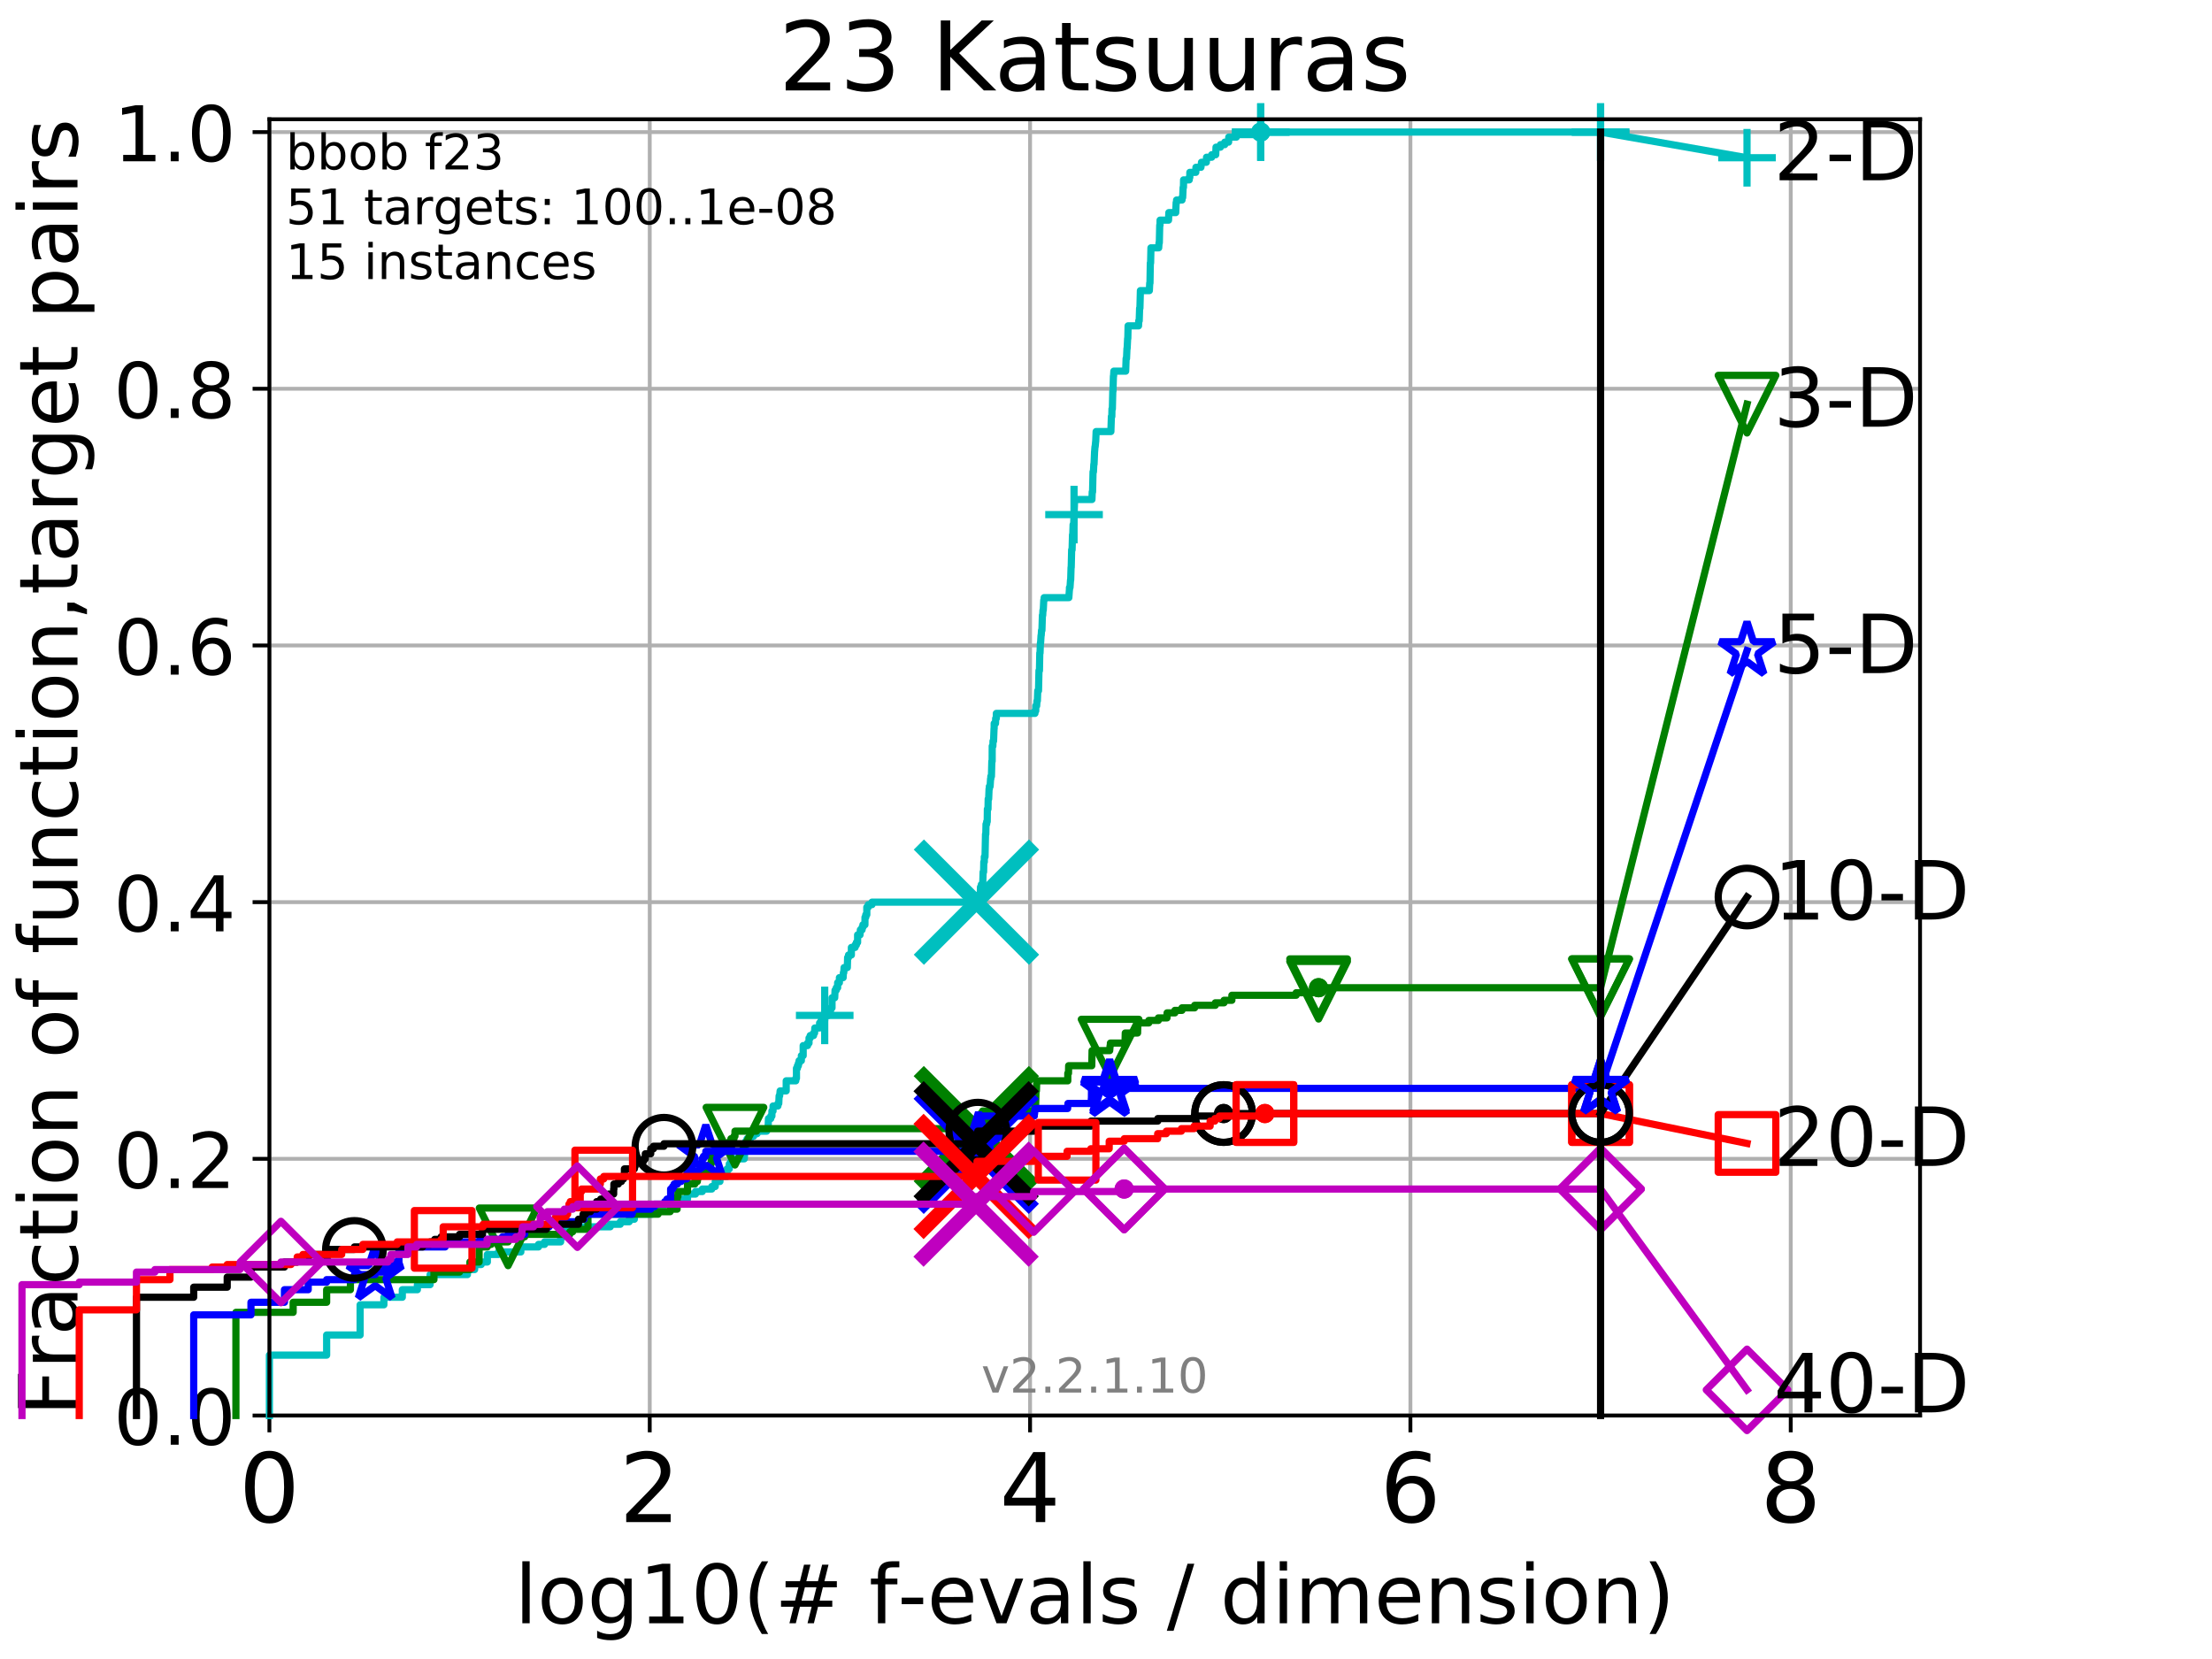 <?xml version="1.0" encoding="utf-8" standalone="no"?>
<!DOCTYPE svg PUBLIC "-//W3C//DTD SVG 1.1//EN"
  "http://www.w3.org/Graphics/SVG/1.1/DTD/svg11.dtd">
<!-- Created with matplotlib (http://matplotlib.org/) -->
<svg height="345.6pt" version="1.1" viewBox="0 0 460.8 345.6" width="460.8pt" xmlns="http://www.w3.org/2000/svg" xmlns:xlink="http://www.w3.org/1999/xlink">
 <defs>
  <style type="text/css">
*{stroke-linecap:butt;stroke-linejoin:round;}
  </style>
 </defs>
 <g id="figure_1">
  <g id="patch_1">
   <path d="M 0 345.6 
L 460.8 345.6 
L 460.8 0 
L 0 0 
z
" style="fill:#ffffff;"/>
  </g>
  <g id="axes_1">
   <g id="patch_2">
    <path d="M 56.12 294.88 
L 399.984 294.88 
L 399.984 24.84 
L 56.12 24.84 
z
" style="fill:#ffffff;"/>
   </g>
   <g id="matplotlib.axis_1">
    <g id="xtick_1">
     <g id="line2d_1">
      <path clip-path="url(#p5d2bf362fd)" d="M 56.12 294.88 
L 56.12 24.84 
" style="fill:none;stroke:#b0b0b0;stroke-linecap:square;stroke-width:0.8;"/>
     </g>
     <g id="line2d_2">
      <defs>
       <path d="M 0 0 
L 0 3.5 
" id="md9cef0cdf0" style="stroke:#000000;stroke-width:0.8;"/>
      </defs>
      <g>
       <use style="stroke:#000000;stroke-width:0.8;" x="56.12" xlink:href="#md9cef0cdf0" y="294.88"/>
      </g>
     </g>
     <g id="text_1">
      <!-- 0 -->
      <defs>
       <path d="M 31.781 66.406 
Q 24.172 66.406 20.328 58.906 
Q 16.5 51.422 16.5 36.375 
Q 16.5 21.391 20.328 13.891 
Q 24.172 6.391 31.781 6.391 
Q 39.453 6.391 43.281 13.891 
Q 47.125 21.391 47.125 36.375 
Q 47.125 51.422 43.281 58.906 
Q 39.453 66.406 31.781 66.406 
z
M 31.781 74.219 
Q 44.047 74.219 50.516 64.516 
Q 56.984 54.828 56.984 36.375 
Q 56.984 17.969 50.516 8.266 
Q 44.047 -1.422 31.781 -1.422 
Q 19.531 -1.422 13.062 8.266 
Q 6.594 17.969 6.594 36.375 
Q 6.594 54.828 13.062 64.516 
Q 19.531 74.219 31.781 74.219 
z
" id="DejaVuSans-30"/>
      </defs>
      <g transform="translate(49.758 317.077)scale(0.2 -0.2)">
       <use xlink:href="#DejaVuSans-30"/>
      </g>
     </g>
    </g>
    <g id="xtick_2">
     <g id="line2d_3">
      <path clip-path="url(#p5d2bf362fd)" d="M 135.351 294.88 
L 135.351 24.84 
" style="fill:none;stroke:#b0b0b0;stroke-linecap:square;stroke-width:0.8;"/>
     </g>
     <g id="line2d_4">
      <g>
       <use style="stroke:#000000;stroke-width:0.8;" x="135.351" xlink:href="#md9cef0cdf0" y="294.88"/>
      </g>
     </g>
     <g id="text_2">
      <!-- 2 -->
      <defs>
       <path d="M 19.188 8.297 
L 53.609 8.297 
L 53.609 0 
L 7.328 0 
L 7.328 8.297 
Q 12.938 14.109 22.625 23.891 
Q 32.328 33.688 34.812 36.531 
Q 39.547 41.844 41.422 45.531 
Q 43.312 49.219 43.312 52.781 
Q 43.312 58.594 39.234 62.25 
Q 35.156 65.922 28.609 65.922 
Q 23.969 65.922 18.812 64.312 
Q 13.672 62.703 7.812 59.422 
L 7.812 69.391 
Q 13.766 71.781 18.938 73 
Q 24.125 74.219 28.422 74.219 
Q 39.75 74.219 46.484 68.547 
Q 53.219 62.891 53.219 53.422 
Q 53.219 48.922 51.531 44.891 
Q 49.859 40.875 45.406 35.406 
Q 44.188 33.984 37.641 27.219 
Q 31.109 20.453 19.188 8.297 
z
" id="DejaVuSans-32"/>
      </defs>
      <g transform="translate(128.989 317.077)scale(0.2 -0.2)">
       <use xlink:href="#DejaVuSans-32"/>
      </g>
     </g>
    </g>
    <g id="xtick_3">
     <g id="line2d_5">
      <path clip-path="url(#p5d2bf362fd)" d="M 214.583 294.88 
L 214.583 24.84 
" style="fill:none;stroke:#b0b0b0;stroke-linecap:square;stroke-width:0.8;"/>
     </g>
     <g id="line2d_6">
      <g>
       <use style="stroke:#000000;stroke-width:0.8;" x="214.583" xlink:href="#md9cef0cdf0" y="294.88"/>
      </g>
     </g>
     <g id="text_3">
      <!-- 4 -->
      <defs>
       <path d="M 37.797 64.312 
L 12.891 25.391 
L 37.797 25.391 
z
M 35.203 72.906 
L 47.609 72.906 
L 47.609 25.391 
L 58.016 25.391 
L 58.016 17.188 
L 47.609 17.188 
L 47.609 0 
L 37.797 0 
L 37.797 17.188 
L 4.891 17.188 
L 4.891 26.703 
z
" id="DejaVuSans-34"/>
      </defs>
      <g transform="translate(208.22 317.077)scale(0.2 -0.2)">
       <use xlink:href="#DejaVuSans-34"/>
      </g>
     </g>
    </g>
    <g id="xtick_4">
     <g id="line2d_7">
      <path clip-path="url(#p5d2bf362fd)" d="M 293.814 294.88 
L 293.814 24.84 
" style="fill:none;stroke:#b0b0b0;stroke-linecap:square;stroke-width:0.8;"/>
     </g>
     <g id="line2d_8">
      <g>
       <use style="stroke:#000000;stroke-width:0.8;" x="293.814" xlink:href="#md9cef0cdf0" y="294.88"/>
      </g>
     </g>
     <g id="text_4">
      <!-- 6 -->
      <defs>
       <path d="M 33.016 40.375 
Q 26.375 40.375 22.484 35.828 
Q 18.609 31.297 18.609 23.391 
Q 18.609 15.531 22.484 10.953 
Q 26.375 6.391 33.016 6.391 
Q 39.656 6.391 43.531 10.953 
Q 47.406 15.531 47.406 23.391 
Q 47.406 31.297 43.531 35.828 
Q 39.656 40.375 33.016 40.375 
z
M 52.594 71.297 
L 52.594 62.312 
Q 48.875 64.062 45.094 64.984 
Q 41.312 65.922 37.594 65.922 
Q 27.828 65.922 22.672 59.328 
Q 17.531 52.734 16.797 39.406 
Q 19.672 43.656 24.016 45.922 
Q 28.375 48.188 33.594 48.188 
Q 44.578 48.188 50.953 41.516 
Q 57.328 34.859 57.328 23.391 
Q 57.328 12.156 50.688 5.359 
Q 44.047 -1.422 33.016 -1.422 
Q 20.359 -1.422 13.672 8.266 
Q 6.984 17.969 6.984 36.375 
Q 6.984 53.656 15.188 63.938 
Q 23.391 74.219 37.203 74.219 
Q 40.922 74.219 44.703 73.484 
Q 48.484 72.75 52.594 71.297 
z
" id="DejaVuSans-36"/>
      </defs>
      <g transform="translate(287.452 317.077)scale(0.2 -0.2)">
       <use xlink:href="#DejaVuSans-36"/>
      </g>
     </g>
    </g>
    <g id="xtick_5">
     <g id="line2d_9">
      <path clip-path="url(#p5d2bf362fd)" d="M 373.045 294.88 
L 373.045 24.84 
" style="fill:none;stroke:#b0b0b0;stroke-linecap:square;stroke-width:0.8;"/>
     </g>
     <g id="line2d_10">
      <g>
       <use style="stroke:#000000;stroke-width:0.8;" x="373.045" xlink:href="#md9cef0cdf0" y="294.88"/>
      </g>
     </g>
     <g id="text_5">
      <!-- 8 -->
      <defs>
       <path d="M 31.781 34.625 
Q 24.75 34.625 20.719 30.859 
Q 16.703 27.094 16.703 20.516 
Q 16.703 13.922 20.719 10.156 
Q 24.75 6.391 31.781 6.391 
Q 38.812 6.391 42.859 10.172 
Q 46.922 13.969 46.922 20.516 
Q 46.922 27.094 42.891 30.859 
Q 38.875 34.625 31.781 34.625 
z
M 21.922 38.812 
Q 15.578 40.375 12.031 44.719 
Q 8.5 49.078 8.5 55.328 
Q 8.5 64.062 14.719 69.141 
Q 20.953 74.219 31.781 74.219 
Q 42.672 74.219 48.875 69.141 
Q 55.078 64.062 55.078 55.328 
Q 55.078 49.078 51.531 44.719 
Q 48 40.375 41.703 38.812 
Q 48.828 37.156 52.797 32.312 
Q 56.781 27.484 56.781 20.516 
Q 56.781 9.906 50.312 4.234 
Q 43.844 -1.422 31.781 -1.422 
Q 19.734 -1.422 13.25 4.234 
Q 6.781 9.906 6.781 20.516 
Q 6.781 27.484 10.781 32.312 
Q 14.797 37.156 21.922 38.812 
z
M 18.312 54.391 
Q 18.312 48.734 21.844 45.562 
Q 25.391 42.391 31.781 42.391 
Q 38.141 42.391 41.719 45.562 
Q 45.312 48.734 45.312 54.391 
Q 45.312 60.062 41.719 63.234 
Q 38.141 66.406 31.781 66.406 
Q 25.391 66.406 21.844 63.234 
Q 18.312 60.062 18.312 54.391 
z
" id="DejaVuSans-38"/>
      </defs>
      <g transform="translate(366.683 317.077)scale(0.2 -0.2)">
       <use xlink:href="#DejaVuSans-38"/>
      </g>
     </g>
    </g>
    <g id="text_6">
     <!-- log10(# f-evals / dimension) -->
     <defs>
      <path d="M 9.422 75.984 
L 18.406 75.984 
L 18.406 0 
L 9.422 0 
z
" id="DejaVuSans-6c"/>
      <path d="M 30.609 48.391 
Q 23.391 48.391 19.188 42.75 
Q 14.984 37.109 14.984 27.297 
Q 14.984 17.484 19.156 11.844 
Q 23.344 6.203 30.609 6.203 
Q 37.797 6.203 41.984 11.859 
Q 46.188 17.531 46.188 27.297 
Q 46.188 37.016 41.984 42.703 
Q 37.797 48.391 30.609 48.391 
z
M 30.609 56 
Q 42.328 56 49.016 48.375 
Q 55.719 40.766 55.719 27.297 
Q 55.719 13.875 49.016 6.219 
Q 42.328 -1.422 30.609 -1.422 
Q 18.844 -1.422 12.172 6.219 
Q 5.516 13.875 5.516 27.297 
Q 5.516 40.766 12.172 48.375 
Q 18.844 56 30.609 56 
z
" id="DejaVuSans-6f"/>
      <path d="M 45.406 27.984 
Q 45.406 37.75 41.375 43.109 
Q 37.359 48.484 30.078 48.484 
Q 22.859 48.484 18.828 43.109 
Q 14.797 37.75 14.797 27.984 
Q 14.797 18.266 18.828 12.891 
Q 22.859 7.516 30.078 7.516 
Q 37.359 7.516 41.375 12.891 
Q 45.406 18.266 45.406 27.984 
z
M 54.391 6.781 
Q 54.391 -7.172 48.188 -13.984 
Q 42 -20.797 29.203 -20.797 
Q 24.469 -20.797 20.266 -20.094 
Q 16.062 -19.391 12.109 -17.922 
L 12.109 -9.188 
Q 16.062 -11.328 19.922 -12.344 
Q 23.781 -13.375 27.781 -13.375 
Q 36.625 -13.375 41.016 -8.766 
Q 45.406 -4.156 45.406 5.172 
L 45.406 9.625 
Q 42.625 4.781 38.281 2.391 
Q 33.938 0 27.875 0 
Q 17.828 0 11.672 7.656 
Q 5.516 15.328 5.516 27.984 
Q 5.516 40.672 11.672 48.328 
Q 17.828 56 27.875 56 
Q 33.938 56 38.281 53.609 
Q 42.625 51.219 45.406 46.391 
L 45.406 54.688 
L 54.391 54.688 
z
" id="DejaVuSans-67"/>
      <path d="M 12.406 8.297 
L 28.516 8.297 
L 28.516 63.922 
L 10.984 60.406 
L 10.984 69.391 
L 28.422 72.906 
L 38.281 72.906 
L 38.281 8.297 
L 54.391 8.297 
L 54.391 0 
L 12.406 0 
z
" id="DejaVuSans-31"/>
      <path d="M 31 75.875 
Q 24.469 64.656 21.281 53.656 
Q 18.109 42.672 18.109 31.391 
Q 18.109 20.125 21.312 9.062 
Q 24.516 -2 31 -13.188 
L 23.188 -13.188 
Q 15.875 -1.703 12.234 9.375 
Q 8.594 20.453 8.594 31.391 
Q 8.594 42.281 12.203 53.312 
Q 15.828 64.359 23.188 75.875 
z
" id="DejaVuSans-28"/>
      <path d="M 51.125 44 
L 36.922 44 
L 32.812 27.688 
L 47.125 27.688 
z
M 43.797 71.781 
L 38.719 51.516 
L 52.984 51.516 
L 58.109 71.781 
L 65.922 71.781 
L 60.891 51.516 
L 76.125 51.516 
L 76.125 44 
L 58.984 44 
L 54.984 27.688 
L 70.516 27.688 
L 70.516 20.219 
L 53.078 20.219 
L 48 0 
L 40.188 0 
L 45.219 20.219 
L 30.906 20.219 
L 25.875 0 
L 18.016 0 
L 23.094 20.219 
L 7.719 20.219 
L 7.719 27.688 
L 24.906 27.688 
L 29 44 
L 13.281 44 
L 13.281 51.516 
L 30.906 51.516 
L 35.891 71.781 
z
" id="DejaVuSans-23"/>
      <path id="DejaVuSans-20"/>
      <path d="M 37.109 75.984 
L 37.109 68.5 
L 28.516 68.5 
Q 23.688 68.5 21.797 66.547 
Q 19.922 64.594 19.922 59.516 
L 19.922 54.688 
L 34.719 54.688 
L 34.719 47.703 
L 19.922 47.703 
L 19.922 0 
L 10.891 0 
L 10.891 47.703 
L 2.297 47.703 
L 2.297 54.688 
L 10.891 54.688 
L 10.891 58.5 
Q 10.891 67.625 15.141 71.797 
Q 19.391 75.984 28.609 75.984 
z
" id="DejaVuSans-66"/>
      <path d="M 4.891 31.391 
L 31.203 31.391 
L 31.203 23.391 
L 4.891 23.391 
z
" id="DejaVuSans-2d"/>
      <path d="M 56.203 29.594 
L 56.203 25.203 
L 14.891 25.203 
Q 15.484 15.922 20.484 11.062 
Q 25.484 6.203 34.422 6.203 
Q 39.594 6.203 44.453 7.469 
Q 49.312 8.734 54.109 11.281 
L 54.109 2.781 
Q 49.266 0.734 44.188 -0.344 
Q 39.109 -1.422 33.891 -1.422 
Q 20.797 -1.422 13.156 6.188 
Q 5.516 13.812 5.516 26.812 
Q 5.516 40.234 12.766 48.109 
Q 20.016 56 32.328 56 
Q 43.359 56 49.781 48.891 
Q 56.203 41.797 56.203 29.594 
z
M 47.219 32.234 
Q 47.125 39.594 43.094 43.984 
Q 39.062 48.391 32.422 48.391 
Q 24.906 48.391 20.391 44.141 
Q 15.875 39.891 15.188 32.172 
z
" id="DejaVuSans-65"/>
      <path d="M 2.984 54.688 
L 12.5 54.688 
L 29.594 8.797 
L 46.688 54.688 
L 56.203 54.688 
L 35.688 0 
L 23.484 0 
z
" id="DejaVuSans-76"/>
      <path d="M 34.281 27.484 
Q 23.391 27.484 19.188 25 
Q 14.984 22.516 14.984 16.5 
Q 14.984 11.719 18.141 8.906 
Q 21.297 6.109 26.703 6.109 
Q 34.188 6.109 38.703 11.406 
Q 43.219 16.703 43.219 25.484 
L 43.219 27.484 
z
M 52.203 31.203 
L 52.203 0 
L 43.219 0 
L 43.219 8.297 
Q 40.141 3.328 35.547 0.953 
Q 30.953 -1.422 24.312 -1.422 
Q 15.922 -1.422 10.953 3.297 
Q 6 8.016 6 15.922 
Q 6 25.141 12.172 29.828 
Q 18.359 34.516 30.609 34.516 
L 43.219 34.516 
L 43.219 35.406 
Q 43.219 41.609 39.141 45 
Q 35.062 48.391 27.688 48.391 
Q 23 48.391 18.547 47.266 
Q 14.109 46.141 10.016 43.891 
L 10.016 52.203 
Q 14.938 54.109 19.578 55.047 
Q 24.219 56 28.609 56 
Q 40.484 56 46.344 49.844 
Q 52.203 43.703 52.203 31.203 
z
" id="DejaVuSans-61"/>
      <path d="M 44.281 53.078 
L 44.281 44.578 
Q 40.484 46.531 36.375 47.5 
Q 32.281 48.484 27.875 48.484 
Q 21.188 48.484 17.844 46.438 
Q 14.5 44.391 14.5 40.281 
Q 14.5 37.156 16.891 35.375 
Q 19.281 33.594 26.516 31.984 
L 29.594 31.297 
Q 39.156 29.25 43.188 25.516 
Q 47.219 21.781 47.219 15.094 
Q 47.219 7.469 41.188 3.016 
Q 35.156 -1.422 24.609 -1.422 
Q 20.219 -1.422 15.453 -0.562 
Q 10.688 0.297 5.422 2 
L 5.422 11.281 
Q 10.406 8.688 15.234 7.391 
Q 20.062 6.109 24.812 6.109 
Q 31.156 6.109 34.562 8.281 
Q 37.984 10.453 37.984 14.406 
Q 37.984 18.062 35.516 20.016 
Q 33.062 21.969 24.703 23.781 
L 21.578 24.516 
Q 13.234 26.266 9.516 29.906 
Q 5.812 33.547 5.812 39.891 
Q 5.812 47.609 11.281 51.797 
Q 16.75 56 26.812 56 
Q 31.781 56 36.172 55.266 
Q 40.578 54.547 44.281 53.078 
z
" id="DejaVuSans-73"/>
      <path d="M 25.391 72.906 
L 33.688 72.906 
L 8.297 -9.281 
L 0 -9.281 
z
" id="DejaVuSans-2f"/>
      <path d="M 45.406 46.391 
L 45.406 75.984 
L 54.391 75.984 
L 54.391 0 
L 45.406 0 
L 45.406 8.203 
Q 42.578 3.328 38.25 0.953 
Q 33.938 -1.422 27.875 -1.422 
Q 17.969 -1.422 11.734 6.484 
Q 5.516 14.406 5.516 27.297 
Q 5.516 40.188 11.734 48.094 
Q 17.969 56 27.875 56 
Q 33.938 56 38.25 53.625 
Q 42.578 51.266 45.406 46.391 
z
M 14.797 27.297 
Q 14.797 17.391 18.875 11.75 
Q 22.953 6.109 30.078 6.109 
Q 37.203 6.109 41.297 11.75 
Q 45.406 17.391 45.406 27.297 
Q 45.406 37.203 41.297 42.844 
Q 37.203 48.484 30.078 48.484 
Q 22.953 48.484 18.875 42.844 
Q 14.797 37.203 14.797 27.297 
z
" id="DejaVuSans-64"/>
      <path d="M 9.422 54.688 
L 18.406 54.688 
L 18.406 0 
L 9.422 0 
z
M 9.422 75.984 
L 18.406 75.984 
L 18.406 64.594 
L 9.422 64.594 
z
" id="DejaVuSans-69"/>
      <path d="M 52 44.188 
Q 55.375 50.25 60.062 53.125 
Q 64.75 56 71.094 56 
Q 79.641 56 84.281 50.016 
Q 88.922 44.047 88.922 33.016 
L 88.922 0 
L 79.891 0 
L 79.891 32.719 
Q 79.891 40.578 77.094 44.375 
Q 74.312 48.188 68.609 48.188 
Q 61.625 48.188 57.562 43.547 
Q 53.516 38.922 53.516 30.906 
L 53.516 0 
L 44.484 0 
L 44.484 32.719 
Q 44.484 40.625 41.703 44.406 
Q 38.922 48.188 33.109 48.188 
Q 26.219 48.188 22.156 43.531 
Q 18.109 38.875 18.109 30.906 
L 18.109 0 
L 9.078 0 
L 9.078 54.688 
L 18.109 54.688 
L 18.109 46.188 
Q 21.188 51.219 25.484 53.609 
Q 29.781 56 35.688 56 
Q 41.656 56 45.828 52.969 
Q 50 49.953 52 44.188 
z
" id="DejaVuSans-6d"/>
      <path d="M 54.891 33.016 
L 54.891 0 
L 45.906 0 
L 45.906 32.719 
Q 45.906 40.484 42.875 44.328 
Q 39.844 48.188 33.797 48.188 
Q 26.516 48.188 22.312 43.547 
Q 18.109 38.922 18.109 30.906 
L 18.109 0 
L 9.078 0 
L 9.078 54.688 
L 18.109 54.688 
L 18.109 46.188 
Q 21.344 51.125 25.703 53.562 
Q 30.078 56 35.797 56 
Q 45.219 56 50.047 50.172 
Q 54.891 44.344 54.891 33.016 
z
" id="DejaVuSans-6e"/>
      <path d="M 8.016 75.875 
L 15.828 75.875 
Q 23.141 64.359 26.781 53.312 
Q 30.422 42.281 30.422 31.391 
Q 30.422 20.453 26.781 9.375 
Q 23.141 -1.703 15.828 -13.188 
L 8.016 -13.188 
Q 14.5 -2 17.703 9.062 
Q 20.906 20.125 20.906 31.391 
Q 20.906 42.672 17.703 53.656 
Q 14.5 64.656 8.016 75.875 
z
" id="DejaVuSans-29"/>
     </defs>
     <g transform="translate(107.211 338.154)scale(0.17 -0.17)">
      <use xlink:href="#DejaVuSans-6c"/>
      <use x="27.783" xlink:href="#DejaVuSans-6f"/>
      <use x="88.965" xlink:href="#DejaVuSans-67"/>
      <use x="152.441" xlink:href="#DejaVuSans-31"/>
      <use x="216.064" xlink:href="#DejaVuSans-30"/>
      <use x="279.688" xlink:href="#DejaVuSans-28"/>
      <use x="318.701" xlink:href="#DejaVuSans-23"/>
      <use x="402.49" xlink:href="#DejaVuSans-20"/>
      <use x="434.277" xlink:href="#DejaVuSans-66"/>
      <use x="469.404" xlink:href="#DejaVuSans-2d"/>
      <use x="505.488" xlink:href="#DejaVuSans-65"/>
      <use x="567.012" xlink:href="#DejaVuSans-76"/>
      <use x="626.191" xlink:href="#DejaVuSans-61"/>
      <use x="687.471" xlink:href="#DejaVuSans-6c"/>
      <use x="715.254" xlink:href="#DejaVuSans-73"/>
      <use x="767.354" xlink:href="#DejaVuSans-20"/>
      <use x="799.141" xlink:href="#DejaVuSans-2f"/>
      <use x="832.832" xlink:href="#DejaVuSans-20"/>
      <use x="864.619" xlink:href="#DejaVuSans-64"/>
      <use x="928.096" xlink:href="#DejaVuSans-69"/>
      <use x="955.879" xlink:href="#DejaVuSans-6d"/>
      <use x="1053.291" xlink:href="#DejaVuSans-65"/>
      <use x="1114.814" xlink:href="#DejaVuSans-6e"/>
      <use x="1178.193" xlink:href="#DejaVuSans-73"/>
      <use x="1230.293" xlink:href="#DejaVuSans-69"/>
      <use x="1258.076" xlink:href="#DejaVuSans-6f"/>
      <use x="1319.258" xlink:href="#DejaVuSans-6e"/>
      <use x="1382.637" xlink:href="#DejaVuSans-29"/>
     </g>
    </g>
   </g>
   <g id="matplotlib.axis_2">
    <g id="ytick_1">
     <g id="line2d_11">
      <path clip-path="url(#p5d2bf362fd)" d="M 56.12 294.88 
L 399.984 294.88 
" style="fill:none;stroke:#b0b0b0;stroke-linecap:square;stroke-width:0.8;"/>
     </g>
     <g id="line2d_12">
      <defs>
       <path d="M 0 0 
L -3.5 0 
" id="mf6c7b8aee3" style="stroke:#000000;stroke-width:0.8;"/>
      </defs>
      <g>
       <use style="stroke:#000000;stroke-width:0.8;" x="56.12" xlink:href="#mf6c7b8aee3" y="294.88"/>
      </g>
     </g>
     <g id="text_7">
      <!-- 0.0 -->
      <defs>
       <path d="M 10.688 12.406 
L 21 12.406 
L 21 0 
L 10.688 0 
z
" id="DejaVuSans-2e"/>
      </defs>
      <g transform="translate(23.675 300.959)scale(0.16 -0.16)">
       <use xlink:href="#DejaVuSans-30"/>
       <use x="63.623" xlink:href="#DejaVuSans-2e"/>
       <use x="95.41" xlink:href="#DejaVuSans-30"/>
      </g>
     </g>
    </g>
    <g id="ytick_2">
     <g id="line2d_13">
      <path clip-path="url(#p5d2bf362fd)" d="M 56.12 241.407 
L 399.984 241.407 
" style="fill:none;stroke:#b0b0b0;stroke-linecap:square;stroke-width:0.8;"/>
     </g>
     <g id="line2d_14">
      <g>
       <use style="stroke:#000000;stroke-width:0.8;" x="56.12" xlink:href="#mf6c7b8aee3" y="241.407"/>
      </g>
     </g>
     <g id="text_8">
      <!-- 0.2 -->
      <g transform="translate(23.675 247.485)scale(0.16 -0.16)">
       <use xlink:href="#DejaVuSans-30"/>
       <use x="63.623" xlink:href="#DejaVuSans-2e"/>
       <use x="95.41" xlink:href="#DejaVuSans-32"/>
      </g>
     </g>
    </g>
    <g id="ytick_3">
     <g id="line2d_15">
      <path clip-path="url(#p5d2bf362fd)" d="M 56.12 187.933 
L 399.984 187.933 
" style="fill:none;stroke:#b0b0b0;stroke-linecap:square;stroke-width:0.8;"/>
     </g>
     <g id="line2d_16">
      <g>
       <use style="stroke:#000000;stroke-width:0.8;" x="56.12" xlink:href="#mf6c7b8aee3" y="187.933"/>
      </g>
     </g>
     <g id="text_9">
      <!-- 0.4 -->
      <g transform="translate(23.675 194.012)scale(0.16 -0.16)">
       <use xlink:href="#DejaVuSans-30"/>
       <use x="63.623" xlink:href="#DejaVuSans-2e"/>
       <use x="95.41" xlink:href="#DejaVuSans-34"/>
      </g>
     </g>
    </g>
    <g id="ytick_4">
     <g id="line2d_17">
      <path clip-path="url(#p5d2bf362fd)" d="M 56.12 134.46 
L 399.984 134.46 
" style="fill:none;stroke:#b0b0b0;stroke-linecap:square;stroke-width:0.8;"/>
     </g>
     <g id="line2d_18">
      <g>
       <use style="stroke:#000000;stroke-width:0.8;" x="56.12" xlink:href="#mf6c7b8aee3" y="134.46"/>
      </g>
     </g>
     <g id="text_10">
      <!-- 0.6 -->
      <g transform="translate(23.675 140.539)scale(0.16 -0.16)">
       <use xlink:href="#DejaVuSans-30"/>
       <use x="63.623" xlink:href="#DejaVuSans-2e"/>
       <use x="95.41" xlink:href="#DejaVuSans-36"/>
      </g>
     </g>
    </g>
    <g id="ytick_5">
     <g id="line2d_19">
      <path clip-path="url(#p5d2bf362fd)" d="M 56.12 80.987 
L 399.984 80.987 
" style="fill:none;stroke:#b0b0b0;stroke-linecap:square;stroke-width:0.8;"/>
     </g>
     <g id="line2d_20">
      <g>
       <use style="stroke:#000000;stroke-width:0.8;" x="56.12" xlink:href="#mf6c7b8aee3" y="80.987"/>
      </g>
     </g>
     <g id="text_11">
      <!-- 0.8 -->
      <g transform="translate(23.675 87.066)scale(0.16 -0.16)">
       <use xlink:href="#DejaVuSans-30"/>
       <use x="63.623" xlink:href="#DejaVuSans-2e"/>
       <use x="95.41" xlink:href="#DejaVuSans-38"/>
      </g>
     </g>
    </g>
    <g id="ytick_6">
     <g id="line2d_21">
      <path clip-path="url(#p5d2bf362fd)" d="M 56.12 27.514 
L 399.984 27.514 
" style="fill:none;stroke:#b0b0b0;stroke-linecap:square;stroke-width:0.8;"/>
     </g>
     <g id="line2d_22">
      <g>
       <use style="stroke:#000000;stroke-width:0.8;" x="56.12" xlink:href="#mf6c7b8aee3" y="27.514"/>
      </g>
     </g>
     <g id="text_12">
      <!-- 1.0 -->
      <g transform="translate(23.675 33.592)scale(0.16 -0.16)">
       <use xlink:href="#DejaVuSans-31"/>
       <use x="63.623" xlink:href="#DejaVuSans-2e"/>
       <use x="95.41" xlink:href="#DejaVuSans-30"/>
      </g>
     </g>
    </g>
    <g id="text_13">
     <!-- Fraction of function,target pairs -->
     <defs>
      <path d="M 9.812 72.906 
L 51.703 72.906 
L 51.703 64.594 
L 19.672 64.594 
L 19.672 43.109 
L 48.578 43.109 
L 48.578 34.812 
L 19.672 34.812 
L 19.672 0 
L 9.812 0 
z
" id="DejaVuSans-46"/>
      <path d="M 41.109 46.297 
Q 39.594 47.172 37.812 47.578 
Q 36.031 48 33.891 48 
Q 26.266 48 22.188 43.047 
Q 18.109 38.094 18.109 28.812 
L 18.109 0 
L 9.078 0 
L 9.078 54.688 
L 18.109 54.688 
L 18.109 46.188 
Q 20.953 51.172 25.484 53.578 
Q 30.031 56 36.531 56 
Q 37.453 56 38.578 55.875 
Q 39.703 55.766 41.062 55.516 
z
" id="DejaVuSans-72"/>
      <path d="M 48.781 52.594 
L 48.781 44.188 
Q 44.969 46.297 41.141 47.344 
Q 37.312 48.391 33.406 48.391 
Q 24.656 48.391 19.812 42.844 
Q 14.984 37.312 14.984 27.297 
Q 14.984 17.281 19.812 11.734 
Q 24.656 6.203 33.406 6.203 
Q 37.312 6.203 41.141 7.25 
Q 44.969 8.297 48.781 10.406 
L 48.781 2.094 
Q 45.016 0.344 40.984 -0.531 
Q 36.969 -1.422 32.422 -1.422 
Q 20.062 -1.422 12.781 6.344 
Q 5.516 14.109 5.516 27.297 
Q 5.516 40.672 12.859 48.328 
Q 20.219 56 33.016 56 
Q 37.156 56 41.109 55.141 
Q 45.062 54.297 48.781 52.594 
z
" id="DejaVuSans-63"/>
      <path d="M 18.312 70.219 
L 18.312 54.688 
L 36.812 54.688 
L 36.812 47.703 
L 18.312 47.703 
L 18.312 18.016 
Q 18.312 11.328 20.141 9.422 
Q 21.969 7.516 27.594 7.516 
L 36.812 7.516 
L 36.812 0 
L 27.594 0 
Q 17.188 0 13.234 3.875 
Q 9.281 7.766 9.281 18.016 
L 9.281 47.703 
L 2.688 47.703 
L 2.688 54.688 
L 9.281 54.688 
L 9.281 70.219 
z
" id="DejaVuSans-74"/>
      <path d="M 8.5 21.578 
L 8.5 54.688 
L 17.484 54.688 
L 17.484 21.922 
Q 17.484 14.156 20.5 10.266 
Q 23.531 6.391 29.594 6.391 
Q 36.859 6.391 41.078 11.031 
Q 45.312 15.672 45.312 23.688 
L 45.312 54.688 
L 54.297 54.688 
L 54.297 0 
L 45.312 0 
L 45.312 8.406 
Q 42.047 3.422 37.719 1 
Q 33.406 -1.422 27.688 -1.422 
Q 18.266 -1.422 13.375 4.438 
Q 8.5 10.297 8.5 21.578 
z
M 31.109 56 
z
" id="DejaVuSans-75"/>
      <path d="M 11.719 12.406 
L 22.016 12.406 
L 22.016 4 
L 14.016 -11.625 
L 7.719 -11.625 
L 11.719 4 
z
" id="DejaVuSans-2c"/>
      <path d="M 18.109 8.203 
L 18.109 -20.797 
L 9.078 -20.797 
L 9.078 54.688 
L 18.109 54.688 
L 18.109 46.391 
Q 20.953 51.266 25.266 53.625 
Q 29.594 56 35.594 56 
Q 45.562 56 51.781 48.094 
Q 58.016 40.188 58.016 27.297 
Q 58.016 14.406 51.781 6.484 
Q 45.562 -1.422 35.594 -1.422 
Q 29.594 -1.422 25.266 0.953 
Q 20.953 3.328 18.109 8.203 
z
M 48.688 27.297 
Q 48.688 37.203 44.609 42.844 
Q 40.531 48.484 33.406 48.484 
Q 26.266 48.484 22.188 42.844 
Q 18.109 37.203 18.109 27.297 
Q 18.109 17.391 22.188 11.75 
Q 26.266 6.109 33.406 6.109 
Q 40.531 6.109 44.609 11.75 
Q 48.688 17.391 48.688 27.297 
z
" id="DejaVuSans-70"/>
     </defs>
     <g transform="translate(16.14 294.999)rotate(-90)scale(0.17 -0.17)">
      <use xlink:href="#DejaVuSans-46"/>
      <use x="57.41" xlink:href="#DejaVuSans-72"/>
      <use x="98.523" xlink:href="#DejaVuSans-61"/>
      <use x="159.803" xlink:href="#DejaVuSans-63"/>
      <use x="214.783" xlink:href="#DejaVuSans-74"/>
      <use x="253.992" xlink:href="#DejaVuSans-69"/>
      <use x="281.775" xlink:href="#DejaVuSans-6f"/>
      <use x="342.957" xlink:href="#DejaVuSans-6e"/>
      <use x="406.336" xlink:href="#DejaVuSans-20"/>
      <use x="438.123" xlink:href="#DejaVuSans-6f"/>
      <use x="499.305" xlink:href="#DejaVuSans-66"/>
      <use x="534.51" xlink:href="#DejaVuSans-20"/>
      <use x="566.297" xlink:href="#DejaVuSans-66"/>
      <use x="601.502" xlink:href="#DejaVuSans-75"/>
      <use x="664.881" xlink:href="#DejaVuSans-6e"/>
      <use x="728.26" xlink:href="#DejaVuSans-63"/>
      <use x="783.24" xlink:href="#DejaVuSans-74"/>
      <use x="822.449" xlink:href="#DejaVuSans-69"/>
      <use x="850.232" xlink:href="#DejaVuSans-6f"/>
      <use x="911.414" xlink:href="#DejaVuSans-6e"/>
      <use x="974.793" xlink:href="#DejaVuSans-2c"/>
      <use x="1006.58" xlink:href="#DejaVuSans-74"/>
      <use x="1045.789" xlink:href="#DejaVuSans-61"/>
      <use x="1107.068" xlink:href="#DejaVuSans-72"/>
      <use x="1148.166" xlink:href="#DejaVuSans-67"/>
      <use x="1211.643" xlink:href="#DejaVuSans-65"/>
      <use x="1273.166" xlink:href="#DejaVuSans-74"/>
      <use x="1312.375" xlink:href="#DejaVuSans-20"/>
      <use x="1344.162" xlink:href="#DejaVuSans-70"/>
      <use x="1407.639" xlink:href="#DejaVuSans-61"/>
      <use x="1468.918" xlink:href="#DejaVuSans-69"/>
      <use x="1496.701" xlink:href="#DejaVuSans-72"/>
      <use x="1537.814" xlink:href="#DejaVuSans-73"/>
     </g>
    </g>
   </g>
   <g id="line2d_23">
    <defs>
     <path d="M 0 1.5 
C 0.398 1.5 0.779 1.342 1.061 1.061 
C 1.342 0.779 1.5 0.398 1.5 0 
C 1.5 -0.398 1.342 -0.779 1.061 -1.061 
C 0.779 -1.342 0.398 -1.5 0 -1.5 
C -0.398 -1.5 -0.779 -1.342 -1.061 -1.061 
C -1.342 -0.779 -1.5 -0.398 -1.5 0 
C -1.5 0.398 -1.342 0.779 -1.061 1.061 
C -0.779 1.342 -0.398 1.5 0 1.5 
z
" id="m91d3dd9976" style="stroke:#00bfbf;"/>
    </defs>
    <g>
     <use style="fill:#00bfbf;stroke:#00bfbf;" x="262.634" xlink:href="#m91d3dd9976" y="27.514"/>
     <use style="fill:#00bfbf;stroke:#00bfbf;" x="262.634" xlink:href="#m91d3dd9976" y="27.514"/>
    </g>
   </g>
   <g id="line2d_24">
    <path d="M 56.12 294.88 
L 56.12 282.298 
L 68.046 282.298 
L 68.046 278.104 
L 75.021 278.104 
L 75.021 271.813 
L 79.971 271.813 
L 79.971 270.24 
L 83.81 270.24 
L 83.81 268.668 
L 86.947 268.668 
L 86.947 267.619 
L 89.599 267.619 
L 89.599 265.522 
L 97.375 265.522 
L 97.375 264.474 
L 98.872 264.474 
L 98.872 263.425 
L 100.25 263.425 
L 100.25 262.901 
L 101.525 262.901 
L 101.525 261.328 
L 103.822 261.328 
L 103.822 260.804 
L 108.501 260.804 
L 108.501 259.755 
L 112.175 259.755 
L 112.175 259.231 
L 113.45 259.231 
L 113.45 258.707 
L 116.791 258.707 
L 116.791 257.658 
L 117.289 257.658 
L 117.289 256.086 
L 117.774 256.086 
L 117.774 255.561 
L 127.127 255.561 
L 127.127 255.037 
L 129.215 255.037 
L 129.215 254.513 
L 131.077 254.513 
L 131.077 253.989 
L 132.146 253.989 
L 132.146 252.94 
L 135.86 252.94 
L 135.86 252.416 
L 136.191 252.416 
L 136.191 251.892 
L 138.053 251.892 
L 138.053 250.843 
L 140.768 250.843 
L 140.768 249.795 
L 143.221 249.795 
L 143.221 248.746 
L 144.881 248.746 
L 144.881 248.222 
L 146.304 248.222 
L 146.304 247.698 
L 148.279 247.698 
L 148.279 247.173 
L 148.995 247.173 
L 148.995 246.125 
L 149.978 246.125 
L 149.978 245.076 
L 151.457 245.076 
L 151.457 243.504 
L 151.923 243.504 
L 151.923 242.455 
L 152.248 242.455 
L 152.248 241.931 
L 152.376 241.931 
L 152.376 241.407 
L 155.038 241.407 
L 155.147 239.834 
L 155.255 239.834 
L 155.363 237.737 
L 155.63 237.737 
L 155.63 237.213 
L 156.305 237.213 
L 156.305 236.689 
L 157.003 236.689 
L 157.003 236.164 
L 157.721 236.164 
L 157.721 235.64 
L 159.711 235.64 
L 159.711 235.116 
L 160.001 235.116 
L 160.083 233.019 
L 160.566 233.019 
L 160.566 232.495 
L 160.803 232.495 
L 160.803 231.446 
L 161.037 231.446 
L 161.037 230.398 
L 162.05 230.398 
L 162.05 229.873 
L 162.231 229.873 
L 162.303 228.301 
L 162.411 228.301 
L 162.517 227.252 
L 163.782 227.252 
L 163.782 225.155 
L 165.772 225.155 
L 165.772 224.631 
L 165.918 224.631 
L 165.918 222.534 
L 166.121 222.534 
L 166.121 222.01 
L 166.321 222.01 
L 166.321 221.485 
L 166.463 221.485 
L 166.463 220.961 
L 166.936 220.961 
L 166.936 219.913 
L 167.316 219.913 
L 167.316 217.816 
L 168.23 217.816 
L 168.23 217.291 
L 168.533 217.291 
L 168.533 216.243 
L 168.781 216.243 
L 168.781 215.719 
L 169.482 215.719 
L 169.482 215.194 
L 169.693 215.194 
L 169.74 214.146 
L 170.736 214.146 
L 170.736 213.097 
L 171.063 213.097 
L 171.063 212.573 
L 171.803 212.573 
L 171.803 211.525 
L 172.571 211.525 
L 172.571 211 
L 172.826 211 
L 172.826 210.476 
L 173.039 210.476 
L 173.039 209.952 
L 173.325 209.952 
L 173.325 207.855 
L 173.884 207.855 
L 173.957 206.282 
L 174.211 206.282 
L 174.211 205.758 
L 174.496 205.758 
L 174.496 204.709 
L 174.863 204.709 
L 174.863 203.661 
L 175.642 203.661 
L 175.691 202.612 
L 175.774 202.612 
L 175.839 201.564 
L 176.513 201.564 
L 176.575 199.467 
L 176.763 199.467 
L 176.763 198.943 
L 177.357 198.943 
L 177.357 197.37 
L 178.132 197.37 
L 178.132 196.846 
L 178.402 196.846 
L 178.402 196.321 
L 178.654 196.321 
L 178.654 194.749 
L 179.16 194.749 
L 179.228 193.7 
L 179.586 193.7 
L 179.586 193.176 
L 179.757 193.176 
L 179.757 192.652 
L 180.181 192.652 
L 180.194 191.079 
L 180.358 191.079 
L 180.358 190.555 
L 180.571 190.555 
L 180.571 188.982 
L 180.878 188.982 
L 180.878 188.458 
L 181.654 188.458 
L 181.654 187.933 
L 203.506 187.933 
L 203.506 187.409 
L 203.75 187.409 
L 203.75 186.885 
L 204.184 186.885 
L 204.256 184.788 
L 204.431 184.788 
L 204.431 184.264 
L 204.72 184.264 
L 204.802 181.642 
L 204.902 181.642 
L 204.942 179.546 
L 205.053 179.546 
L 205.053 178.497 
L 205.199 178.497 
L 205.299 173.779 
L 205.361 173.779 
L 205.405 171.682 
L 205.543 171.682 
L 205.543 171.158 
L 205.656 171.158 
L 205.688 168.536 
L 205.817 168.536 
L 205.857 166.439 
L 205.957 166.439 
L 206.042 164.342 
L 206.101 164.342 
L 206.101 163.818 
L 206.258 163.818 
L 206.353 162.245 
L 206.408 162.245 
L 206.408 161.721 
L 206.535 161.721 
L 206.617 158.576 
L 206.685 158.576 
L 206.696 155.43 
L 206.834 155.43 
L 206.864 154.382 
L 206.977 154.382 
L 207.076 151.76 
L 207.102 151.76 
L 207.105 150.712 
L 207.382 150.712 
L 207.416 149.663 
L 207.553 149.663 
L 207.553 148.615 
L 215.598 148.615 
L 215.598 148.091 
L 215.766 148.091 
L 215.774 147.042 
L 215.955 147.042 
L 216.02 145.994 
L 216.103 145.994 
L 216.179 143.897 
L 216.341 143.897 
L 216.437 139.703 
L 216.536 139.703 
L 216.605 136.033 
L 216.658 136.033 
L 216.736 133.936 
L 216.775 133.936 
L 216.872 132.363 
L 216.903 132.363 
L 216.972 131.315 
L 217.053 131.315 
L 217.151 128.169 
L 217.213 128.169 
L 217.268 127.121 
L 217.329 127.121 
L 217.436 125.024 
L 217.518 125.024 
L 217.518 124.499 
L 222.661 124.499 
L 222.77 122.927 
L 222.785 122.927 
L 222.785 122.403 
L 222.899 122.403 
L 223.006 120.83 
L 223.042 120.83 
L 223.122 118.209 
L 223.154 118.209 
L 223.245 114.539 
L 223.333 114.539 
L 223.424 111.393 
L 223.477 111.393 
L 223.544 109.296 
L 223.695 109.296 
L 223.805 105.627 
L 223.809 105.627 
L 223.863 104.054 
L 227.474 104.054 
L 227.531 102.481 
L 227.601 102.481 
L 227.7 98.287 
L 227.781 98.287 
L 227.863 96.714 
L 227.909 96.714 
L 228.019 94.093 
L 228.026 94.093 
L 228.11 93.045 
L 228.143 93.045 
L 228.242 91.996 
L 228.256 91.996 
L 228.346 89.899 
L 231.419 89.899 
L 231.522 86.754 
L 231.612 86.754 
L 231.644 85.181 
L 231.724 85.181 
L 231.813 81.511 
L 231.852 81.511 
L 231.945 78.366 
L 231.975 78.366 
L 232.038 77.317 
L 234.5 77.317 
L 234.59 74.696 
L 234.673 74.696 
L 234.767 72.599 
L 234.803 72.599 
L 234.908 70.502 
L 234.945 70.502 
L 235.004 67.881 
L 237.178 67.881 
L 237.219 66.832 
L 237.316 66.832 
L 237.402 64.211 
L 237.467 64.211 
L 237.566 60.541 
L 239.431 60.541 
L 239.51 58.969 
L 239.561 58.969 
L 239.635 54.775 
L 239.694 54.775 
L 239.762 51.629 
L 241.377 51.629 
L 241.449 50.581 
L 241.507 50.581 
L 241.594 46.911 
L 241.652 46.911 
L 241.665 45.862 
L 243.428 45.862 
L 243.491 44.29 
L 244.926 44.29 
L 245.014 42.193 
L 245.101 42.193 
L 245.101 41.668 
L 246.239 41.668 
L 246.239 41.144 
L 246.372 41.144 
L 246.465 39.047 
L 246.535 39.047 
L 246.562 37.474 
L 247.741 37.474 
L 247.741 36.95 
L 247.858 36.95 
L 247.866 35.902 
L 249.108 35.902 
L 249.135 34.853 
L 250.18 34.853 
L 250.291 33.805 
L 251.303 33.805 
L 251.343 32.756 
L 252.417 32.756 
L 252.417 32.232 
L 253.26 32.232 
L 253.317 30.659 
L 254.238 30.659 
L 254.238 30.135 
L 255.135 30.135 
L 255.135 29.611 
L 255.944 29.611 
L 255.974 28.562 
L 257.562 28.562 
L 257.562 28.038 
L 262.634 28.038 
L 262.634 27.514 
L 333.43 27.514 
L 333.43 27.514 
" style="fill:none;stroke:#00bfbf;stroke-linecap:square;stroke-width:1.5;"/>
   </g>
   <g id="line2d_25">
    <defs>
     <path d="M -6 0 
L 6 0 
M 0 6 
L 0 -6 
" id="mf7aec8a9d9" style="stroke:#00bfbf;stroke-width:1.5;"/>
    </defs>
    <g>
     <use style="fill-opacity:0;stroke:#00bfbf;stroke-width:1.5;" x="171.803" xlink:href="#mf7aec8a9d9" y="211.525"/>
     <use style="fill-opacity:0;stroke:#00bfbf;stroke-width:1.5;" x="223.741" xlink:href="#mf7aec8a9d9" y="107.199"/>
     <use style="fill-opacity:0;stroke:#00bfbf;stroke-width:1.5;" x="262.634" xlink:href="#mf7aec8a9d9" y="27.514"/>
     <use style="fill-opacity:0;stroke:#00bfbf;stroke-width:1.5;" x="262.634" xlink:href="#mf7aec8a9d9" y="27.514"/>
     <use style="fill-opacity:0;stroke:#00bfbf;stroke-width:1.5;" x="333.43" xlink:href="#mf7aec8a9d9" y="27.514"/>
    </g>
   </g>
   <g id="line2d_26">
    <path style="fill:none;stroke:#00bfbf;stroke-linecap:square;stroke-width:1.5;"/>
    <g/>
   </g>
   <g id="line2d_27">
    <path clip-path="url(#p5d2bf362fd)" d="M 203.414 187.933 
" style="fill:none;stroke:#00bfbf;stroke-linecap:square;stroke-width:1.5;"/>
    <defs>
     <path d="M -12 12 
L 12 -12 
M -12 -12 
L 12 12 
" id="m68dff7d188" style="stroke:#00bfbf;stroke-width:3;"/>
    </defs>
    <g clip-path="url(#p5d2bf362fd)">
     <use style="fill:#00bfbf;stroke:#00bfbf;stroke-width:3;" x="203.414" xlink:href="#m68dff7d188" y="187.933"/>
    </g>
   </g>
   <g id="line2d_28">
    <defs>
     <path d="M 0 1.5 
C 0.398 1.5 0.779 1.342 1.061 1.061 
C 1.342 0.779 1.5 0.398 1.5 0 
C 1.5 -0.398 1.342 -0.779 1.061 -1.061 
C 0.779 -1.342 0.398 -1.5 0 -1.5 
C -0.398 -1.5 -0.779 -1.342 -1.061 -1.061 
C -1.342 -0.779 -1.5 -0.398 -1.5 0 
C -1.5 0.398 -1.342 0.779 -1.061 1.061 
C -0.779 1.342 -0.398 1.5 0 1.5 
z
" id="m9f39099972" style="stroke:#008000;"/>
    </defs>
    <g>
     <use style="fill:#008000;stroke:#008000;" x="274.686" xlink:href="#m9f39099972" y="205.758"/>
     <use style="fill:#008000;stroke:#008000;" x="274.686" xlink:href="#m9f39099972" y="205.758"/>
    </g>
   </g>
   <g id="line2d_29">
    <path d="M 49.144 294.88 
L 49.144 273.386 
L 61.07 273.386 
L 61.07 271.289 
L 68.046 271.289 
L 68.046 268.668 
L 72.995 268.668 
L 72.995 266.571 
L 90.399 266.571 
L 90.399 264.998 
L 95.736 264.998 
L 95.736 264.474 
L 97.889 264.474 
L 97.889 262.901 
L 99.803 262.901 
L 99.803 259.755 
L 101.525 259.755 
L 101.525 259.231 
L 102.325 259.231 
L 102.325 258.707 
L 105.848 258.707 
L 105.848 257.658 
L 109.301 257.658 
L 109.301 257.134 
L 118.704 257.134 
L 118.704 256.61 
L 119.298 256.61 
L 119.298 256.086 
L 122.483 256.086 
L 122.483 252.94 
L 137.095 252.94 
L 137.095 252.416 
L 139.599 252.416 
L 139.599 251.892 
L 141.058 251.892 
L 141.058 249.27 
L 141.222 249.27 
L 141.222 248.222 
L 143.221 248.222 
L 143.221 246.649 
L 144.749 246.649 
L 144.749 246.125 
L 145.272 246.125 
L 145.272 245.601 
L 145.4 245.601 
L 145.4 244.552 
L 146.634 244.552 
L 146.634 244.028 
L 147.952 244.028 
L 147.952 242.455 
L 148.171 242.455 
L 148.279 240.882 
L 148.654 240.882 
L 148.654 240.358 
L 148.917 240.358 
L 148.917 239.834 
L 150.556 239.834 
L 150.556 239.31 
L 151.07 239.31 
L 151.07 238.785 
L 152.01 238.785 
L 152.01 237.737 
L 152.269 237.737 
L 152.269 237.213 
L 152.901 237.213 
L 152.901 236.689 
L 153.107 236.689 
L 153.107 235.64 
L 157.611 235.64 
L 157.611 235.116 
L 204.098 235.116 
L 204.169 234.067 
L 204.301 234.067 
L 204.301 231.97 
L 204.685 231.97 
L 204.685 231.446 
L 215.541 231.446 
L 215.541 230.398 
L 215.741 230.398 
L 215.825 227.252 
L 215.904 227.252 
L 215.974 225.155 
L 222.441 225.155 
L 222.441 223.582 
L 222.586 223.582 
L 222.619 222.01 
L 227.436 222.01 
L 227.496 218.864 
L 231.169 218.864 
L 231.256 217.816 
L 231.316 217.816 
L 231.316 217.291 
L 234.363 217.291 
L 234.413 215.194 
L 236.98 215.194 
L 237.037 213.097 
L 239.313 213.097 
L 239.313 212.573 
L 241.305 212.573 
L 241.305 212.049 
L 243.106 212.049 
L 243.123 211 
L 244.751 211 
L 244.751 210.476 
L 246.226 210.476 
L 246.226 209.952 
L 248.866 209.952 
L 248.866 209.428 
L 253.173 209.428 
L 253.173 208.903 
L 254.988 208.903 
L 254.988 208.379 
L 256.623 208.379 
L 256.623 207.331 
L 270.012 207.331 
L 270.012 206.806 
L 273.561 206.806 
L 273.561 206.282 
L 274.686 206.282 
L 274.686 205.758 
L 333.43 205.758 
L 333.43 205.758 
" style="fill:none;stroke:#008000;stroke-linecap:square;stroke-width:1.5;"/>
   </g>
   <g id="line2d_30">
    <defs>
     <path d="M -0 6 
L 6 -6 
L -6 -6 
z
" id="md0662274ff" style="stroke:#008000;stroke-linejoin:miter;stroke-width:1.5;"/>
    </defs>
    <g>
     <use style="fill-opacity:0;stroke:#008000;stroke-linejoin:miter;stroke-width:1.5;" x="105.848" xlink:href="#md0662274ff" y="257.658"/>
     <use style="fill-opacity:0;stroke:#008000;stroke-linejoin:miter;stroke-width:1.5;" x="153.107" xlink:href="#md0662274ff" y="236.689"/>
     <use style="fill-opacity:0;stroke:#008000;stroke-linejoin:miter;stroke-width:1.5;" x="231.256" xlink:href="#md0662274ff" y="218.34"/>
     <use style="fill-opacity:0;stroke:#008000;stroke-linejoin:miter;stroke-width:1.5;" x="274.686" xlink:href="#md0662274ff" y="206.282"/>
     <use style="fill-opacity:0;stroke:#008000;stroke-linejoin:miter;stroke-width:1.5;" x="274.686" xlink:href="#md0662274ff" y="205.758"/>
     <use style="fill-opacity:0;stroke:#008000;stroke-linejoin:miter;stroke-width:1.5;" x="333.43" xlink:href="#md0662274ff" y="205.758"/>
    </g>
   </g>
   <g id="line2d_31">
    <path style="fill:none;stroke:#008000;stroke-linecap:square;stroke-width:1.5;"/>
    <g/>
   </g>
   <g id="line2d_32">
    <path clip-path="url(#p5d2bf362fd)" d="M 203.387 235.116 
" style="fill:none;stroke:#008000;stroke-linecap:square;stroke-width:1.5;"/>
    <defs>
     <path d="M -12 12 
L 12 -12 
M -12 -12 
L 12 12 
" id="m8871b02f2c" style="stroke:#008000;stroke-width:3;"/>
    </defs>
    <g clip-path="url(#p5d2bf362fd)">
     <use style="fill:#008000;stroke:#008000;stroke-width:3;" x="203.387" xlink:href="#m8871b02f2c" y="235.116"/>
    </g>
   </g>
   <g id="line2d_33">
    <defs>
     <path d="M 0 1.5 
C 0.398 1.5 0.779 1.342 1.061 1.061 
C 1.342 0.779 1.5 0.398 1.5 0 
C 1.5 -0.398 1.342 -0.779 1.061 -1.061 
C 0.779 -1.342 0.398 -1.5 0 -1.5 
C -0.398 -1.5 -0.779 -1.342 -1.061 -1.061 
C -1.342 -0.779 -1.5 -0.398 -1.5 0 
C -1.5 0.398 -1.342 0.779 -1.061 1.061 
C -0.779 1.342 -0.398 1.5 0 1.5 
z
" id="m0d35aa4a9a" style="stroke:#0000ff;"/>
    </defs>
    <g>
     <use style="fill:#0000ff;stroke:#0000ff;" x="231.156" xlink:href="#m0d35aa4a9a" y="226.728"/>
     <use style="fill:#0000ff;stroke:#0000ff;" x="231.156" xlink:href="#m0d35aa4a9a" y="226.728"/>
    </g>
   </g>
   <g id="line2d_34">
    <path d="M 40.355 294.88 
L 40.355 273.91 
L 52.281 273.91 
L 52.281 271.289 
L 59.257 271.289 
L 59.257 268.668 
L 64.206 268.668 
L 64.206 267.095 
L 68.046 267.095 
L 68.046 266.571 
L 73.834 266.571 
L 73.834 265.522 
L 78.158 265.522 
L 78.158 264.998 
L 81.611 264.998 
L 81.611 262.901 
L 83.108 262.901 
L 83.108 260.28 
L 84.485 260.28 
L 84.485 259.755 
L 92.736 259.755 
L 92.736 258.707 
L 99.983 258.707 
L 99.983 258.183 
L 104.661 258.183 
L 104.661 257.658 
L 105.848 257.658 
L 105.848 257.134 
L 109.301 257.134 
L 109.301 255.561 
L 114.406 255.561 
L 114.406 255.037 
L 116.791 255.037 
L 116.791 254.513 
L 120.589 254.513 
L 120.589 253.989 
L 121.689 253.989 
L 121.689 252.94 
L 131.683 252.94 
L 131.683 252.416 
L 131.853 252.416 
L 131.853 251.892 
L 135.557 251.892 
L 135.557 251.367 
L 136.354 251.367 
L 136.354 250.843 
L 138.488 250.843 
L 138.488 250.319 
L 138.941 250.319 
L 138.941 249.795 
L 139.706 249.795 
L 139.706 247.698 
L 140.128 247.698 
L 140.128 247.173 
L 140.438 247.173 
L 140.438 246.649 
L 141.14 246.649 
L 141.14 246.125 
L 141.909 246.125 
L 141.909 245.601 
L 143.046 245.601 
L 143.046 244.552 
L 143.265 244.552 
L 143.265 244.028 
L 143.778 244.028 
L 143.778 242.455 
L 146.249 242.455 
L 146.249 241.407 
L 146.539 241.407 
L 146.539 240.882 
L 146.999 240.882 
L 146.999 240.358 
L 147.034 240.358 
L 147.034 239.834 
L 203.64 239.834 
L 203.64 239.31 
L 203.771 239.31 
L 203.771 238.261 
L 203.785 238.261 
L 203.785 237.737 
L 203.838 237.737 
L 203.838 237.213 
L 203.861 237.213 
L 203.861 236.689 
L 203.88 236.689 
L 203.88 236.164 
L 203.907 236.164 
L 203.907 235.116 
L 203.911 235.116 
L 203.911 234.592 
L 203.917 234.592 
L 203.917 234.067 
L 203.976 234.067 
L 203.976 233.543 
L 204.004 233.543 
L 204.004 233.019 
L 204.108 233.019 
L 204.108 232.495 
L 215.466 232.495 
L 215.466 231.97 
L 215.529 231.97 
L 215.529 231.446 
L 215.606 231.446 
L 215.606 230.922 
L 222.408 230.922 
L 222.408 230.398 
L 222.473 230.398 
L 222.473 229.873 
L 227.325 229.873 
L 227.325 229.349 
L 227.346 229.349 
L 227.346 228.825 
L 227.368 228.825 
L 227.368 228.301 
L 227.371 228.301 
L 227.371 227.776 
L 227.378 227.776 
L 227.378 227.252 
L 231.156 227.252 
L 231.156 226.728 
L 333.43 226.728 
" style="fill:none;stroke:#0000ff;stroke-linecap:square;stroke-width:1.5;"/>
   </g>
   <g id="line2d_35">
    <defs>
     <path d="M 0 -6 
L -1.347 -1.854 
L -5.706 -1.854 
L -2.18 0.708 
L -3.527 4.854 
L -0 2.292 
L 3.527 4.854 
L 2.18 0.708 
L 5.706 -1.854 
L 1.347 -1.854 
z
" id="m6dee8af03a" style="stroke:#0000ff;stroke-linejoin:bevel;stroke-width:1.5;"/>
    </defs>
    <g>
     <use style="fill-opacity:0;stroke:#0000ff;stroke-linejoin:bevel;stroke-width:1.5;" x="78.158" xlink:href="#m6dee8af03a" y="265.522"/>
     <use style="fill-opacity:0;stroke:#0000ff;stroke-linejoin:bevel;stroke-width:1.5;" x="147.034" xlink:href="#m6dee8af03a" y="240.358"/>
     <use style="fill-opacity:0;stroke:#0000ff;stroke-linejoin:bevel;stroke-width:1.5;" x="203.838" xlink:href="#m6dee8af03a" y="237.737"/>
     <use style="fill-opacity:0;stroke:#0000ff;stroke-linejoin:bevel;stroke-width:1.5;" x="231.156" xlink:href="#m6dee8af03a" y="227.252"/>
     <use style="fill-opacity:0;stroke:#0000ff;stroke-linejoin:bevel;stroke-width:1.5;" x="231.156" xlink:href="#m6dee8af03a" y="226.728"/>
     <use style="fill-opacity:0;stroke:#0000ff;stroke-linejoin:bevel;stroke-width:1.5;" x="333.43" xlink:href="#m6dee8af03a" y="226.728"/>
    </g>
   </g>
   <g id="line2d_36">
    <path style="fill:none;stroke:#0000ff;stroke-linecap:square;stroke-width:1.5;"/>
    <g/>
   </g>
   <g id="line2d_37">
    <path clip-path="url(#p5d2bf362fd)" d="M 203.365 239.834 
" style="fill:none;stroke:#0000ff;stroke-linecap:square;stroke-width:1.5;"/>
    <defs>
     <path d="M -12 12 
L 12 -12 
M -12 -12 
L 12 12 
" id="m2394344c44" style="stroke:#0000ff;stroke-width:3;"/>
    </defs>
    <g clip-path="url(#p5d2bf362fd)">
     <use style="fill:#0000ff;stroke:#0000ff;stroke-width:3;" x="203.365" xlink:href="#m2394344c44" y="239.834"/>
    </g>
   </g>
   <g id="line2d_38">
    <defs>
     <path d="M 0 1.5 
C 0.398 1.5 0.779 1.342 1.061 1.061 
C 1.342 0.779 1.5 0.398 1.5 0 
C 1.5 -0.398 1.342 -0.779 1.061 -1.061 
C 0.779 -1.342 0.398 -1.5 0 -1.5 
C -0.398 -1.5 -0.779 -1.342 -1.061 -1.061 
C -1.342 -0.779 -1.5 -0.398 -1.5 0 
C -1.5 0.398 -1.342 0.779 -1.061 1.061 
C -0.779 1.342 -0.398 1.5 0 1.5 
z
" id="mc160c784b1" style="stroke:#000000;"/>
    </defs>
    <g>
     <use style="stroke:#000000;" x="254.905" xlink:href="#mc160c784b1" y="231.97"/>
     <use style="stroke:#000000;" x="254.905" xlink:href="#mc160c784b1" y="231.97"/>
    </g>
   </g>
   <g id="line2d_39">
    <path d="M 28.43 294.88 
L 28.43 270.24 
L 40.355 270.24 
L 40.355 268.143 
L 47.331 268.143 
L 47.331 266.046 
L 52.281 266.046 
L 52.281 263.949 
L 59.257 263.949 
L 59.257 262.901 
L 61.909 262.901 
L 61.909 262.377 
L 64.206 262.377 
L 64.206 261.328 
L 68.046 261.328 
L 68.046 260.28 
L 73.834 260.28 
L 73.834 259.755 
L 88.057 259.755 
L 88.057 259.231 
L 89.599 259.231 
L 89.599 258.707 
L 90.555 258.707 
L 90.555 258.183 
L 91.897 258.183 
L 91.897 257.658 
L 95.736 257.658 
L 95.736 257.134 
L 100.512 257.134 
L 100.512 256.086 
L 113.815 256.086 
L 113.815 255.037 
L 120.508 255.037 
L 120.508 253.989 
L 121.46 253.989 
L 121.46 252.94 
L 121.991 252.94 
L 121.991 252.416 
L 123.008 252.416 
L 123.008 251.892 
L 124.298 251.892 
L 124.298 250.319 
L 125.128 250.319 
L 125.128 249.795 
L 125.979 249.795 
L 125.979 249.27 
L 126.791 249.27 
L 126.791 248.746 
L 127.834 248.746 
L 127.834 247.698 
L 127.887 247.698 
L 127.887 246.649 
L 128.817 246.649 
L 128.817 246.125 
L 129.459 246.125 
L 129.459 245.601 
L 129.89 245.601 
L 129.89 245.076 
L 130.031 245.076 
L 130.031 244.552 
L 130.078 244.552 
L 130.078 243.504 
L 132.146 243.504 
L 132.146 242.979 
L 132.311 242.979 
L 132.311 241.931 
L 134.066 241.931 
L 134.066 241.407 
L 134.433 241.407 
L 134.433 240.358 
L 135.557 240.358 
L 135.557 239.31 
L 136.125 239.31 
L 136.125 238.785 
L 138.315 238.785 
L 138.315 238.261 
L 203.643 238.261 
L 203.643 237.737 
L 203.653 237.737 
L 203.653 236.689 
L 203.659 236.689 
L 203.659 236.164 
L 203.694 236.164 
L 203.694 235.64 
L 215.412 235.64 
L 215.412 235.116 
L 215.448 235.116 
L 215.448 234.592 
L 227.262 234.592 
L 227.262 234.067 
L 227.278 234.067 
L 227.278 233.543 
L 241.186 233.543 
L 241.186 233.019 
L 248.775 233.019 
L 248.775 232.495 
L 254.905 232.495 
L 254.905 231.97 
L 333.43 231.97 
" style="fill:none;stroke:#000000;stroke-linecap:square;stroke-width:1.5;"/>
   </g>
   <g id="line2d_40">
    <defs>
     <path d="M 0 6 
C 1.591 6 3.117 5.368 4.243 4.243 
C 5.368 3.117 6 1.591 6 0 
C 6 -1.591 5.368 -3.117 4.243 -4.243 
C 3.117 -5.368 1.591 -6 0 -6 
C -1.591 -6 -3.117 -5.368 -4.243 -4.243 
C -5.368 -3.117 -6 -1.591 -6 0 
C -6 1.591 -5.368 3.117 -4.243 4.243 
C -3.117 5.368 -1.591 6 0 6 
z
" id="m32a360fe25" style="stroke:#000000;stroke-width:1.5;"/>
    </defs>
    <g>
     <use style="fill-opacity:0;stroke:#000000;stroke-width:1.5;" x="73.834" xlink:href="#m32a360fe25" y="260.28"/>
     <use style="fill-opacity:0;stroke:#000000;stroke-width:1.5;" x="138.315" xlink:href="#m32a360fe25" y="238.785"/>
     <use style="fill-opacity:0;stroke:#000000;stroke-width:1.5;" x="203.694" xlink:href="#m32a360fe25" y="235.64"/>
     <use style="fill-opacity:0;stroke:#000000;stroke-width:1.5;" x="254.905" xlink:href="#m32a360fe25" y="231.97"/>
     <use style="fill-opacity:0;stroke:#000000;stroke-width:1.5;" x="254.905" xlink:href="#m32a360fe25" y="231.97"/>
     <use style="fill-opacity:0;stroke:#000000;stroke-width:1.5;" x="333.43" xlink:href="#m32a360fe25" y="231.97"/>
    </g>
   </g>
   <g id="line2d_41">
    <path style="fill:none;stroke:#000000;stroke-linecap:square;stroke-width:1.5;"/>
    <g/>
   </g>
   <g id="line2d_42">
    <path clip-path="url(#p5d2bf362fd)" d="M 203.348 238.261 
" style="fill:none;stroke:#000000;stroke-linecap:square;stroke-width:1.5;"/>
    <defs>
     <path d="M -12 12 
L 12 -12 
M -12 -12 
L 12 12 
" id="m2f59cbb7d1" style="stroke:#000000;stroke-width:3;"/>
    </defs>
    <g clip-path="url(#p5d2bf362fd)">
     <use style="stroke:#000000;stroke-width:3;" x="203.348" xlink:href="#m2f59cbb7d1" y="238.261"/>
    </g>
   </g>
   <g id="line2d_43">
    <defs>
     <path d="M 0 1.5 
C 0.398 1.5 0.779 1.342 1.061 1.061 
C 1.342 0.779 1.5 0.398 1.5 0 
C 1.5 -0.398 1.342 -0.779 1.061 -1.061 
C 0.779 -1.342 0.398 -1.5 0 -1.5 
C -0.398 -1.5 -0.779 -1.342 -1.061 -1.061 
C -1.342 -0.779 -1.5 -0.398 -1.5 0 
C -1.5 0.398 -1.342 0.779 -1.061 1.061 
C -0.779 1.342 -0.398 1.5 0 1.5 
z
" id="mfefc61a38c" style="stroke:#ff0000;"/>
    </defs>
    <g>
     <use style="fill:#ff0000;stroke:#ff0000;" x="263.502" xlink:href="#mfefc61a38c" y="231.97"/>
     <use style="fill:#ff0000;stroke:#ff0000;" x="263.502" xlink:href="#mfefc61a38c" y="231.97"/>
    </g>
   </g>
   <g id="line2d_44">
    <path d="M 16.504 294.88 
L 16.504 272.862 
L 28.43 272.862 
L 28.43 266.571 
L 35.406 266.571 
L 35.406 264.474 
L 44.194 264.474 
L 44.194 263.949 
L 47.331 263.949 
L 47.331 263.425 
L 60.634 263.425 
L 60.634 262.901 
L 61.909 262.901 
L 61.909 261.852 
L 63.096 261.852 
L 63.096 261.328 
L 71.182 261.328 
L 71.182 260.28 
L 75.586 260.28 
L 75.586 259.231 
L 82.746 259.231 
L 82.746 258.707 
L 91.897 258.707 
L 91.897 258.183 
L 92.321 258.183 
L 92.321 255.561 
L 100.642 255.561 
L 100.642 255.037 
L 115.312 255.037 
L 115.312 254.513 
L 115.585 254.513 
L 115.585 253.989 
L 115.748 253.989 
L 115.748 253.464 
L 117.917 253.464 
L 117.917 252.94 
L 118.245 252.94 
L 118.245 251.892 
L 118.522 251.892 
L 118.522 250.843 
L 118.794 250.843 
L 118.794 250.319 
L 120.871 250.319 
L 120.871 248.222 
L 121.148 248.222 
L 121.148 247.698 
L 124.654 247.698 
L 124.654 247.173 
L 124.877 247.173 
L 124.877 246.649 
L 125.066 246.649 
L 125.066 245.601 
L 125.77 245.601 
L 125.77 245.076 
L 203.469 245.076 
L 203.469 244.552 
L 203.5 244.552 
L 203.5 243.504 
L 203.519 243.504 
L 203.519 242.979 
L 203.521 242.979 
L 203.521 242.455 
L 203.529 242.455 
L 203.529 241.931 
L 215.346 241.931 
L 215.346 241.407 
L 215.36 241.407 
L 215.36 240.882 
L 222.285 240.882 
L 222.285 240.358 
L 222.295 240.358 
L 222.295 239.834 
L 227.227 239.834 
L 227.227 239.31 
L 231.062 239.31 
L 231.062 238.785 
L 231.068 238.785 
L 231.068 238.261 
L 231.068 238.261 
L 231.068 237.737 
L 234.199 237.737 
L 234.199 237.213 
L 241.164 237.213 
L 241.164 236.164 
L 242.972 236.164 
L 242.972 235.64 
L 246.108 235.64 
L 246.108 235.116 
L 248.756 235.116 
L 248.756 234.592 
L 252.095 234.592 
L 252.095 233.543 
L 253.079 233.543 
L 253.079 233.019 
L 254.009 233.019 
L 254.009 232.495 
L 263.502 232.495 
L 263.502 231.97 
L 333.43 231.97 
" style="fill:none;stroke:#ff0000;stroke-linecap:square;stroke-width:1.5;"/>
   </g>
   <g id="line2d_45">
    <defs>
     <path d="M -6 6 
L 6 6 
L 6 -6 
L -6 -6 
z
" id="m03bc0d1b76" style="stroke:#ff0000;stroke-linejoin:miter;stroke-width:1.5;"/>
    </defs>
    <g>
     <use style="fill-opacity:0;stroke:#ff0000;stroke-linejoin:miter;stroke-width:1.5;" x="92.321" xlink:href="#m03bc0d1b76" y="258.183"/>
     <use style="fill-opacity:0;stroke:#ff0000;stroke-linejoin:miter;stroke-width:1.5;" x="125.77" xlink:href="#m03bc0d1b76" y="245.601"/>
     <use style="fill-opacity:0;stroke:#ff0000;stroke-linejoin:miter;stroke-width:1.5;" x="222.295" xlink:href="#m03bc0d1b76" y="239.834"/>
     <use style="fill-opacity:0;stroke:#ff0000;stroke-linejoin:miter;stroke-width:1.5;" x="263.502" xlink:href="#m03bc0d1b76" y="231.97"/>
     <use style="fill-opacity:0;stroke:#ff0000;stroke-linejoin:miter;stroke-width:1.5;" x="263.502" xlink:href="#m03bc0d1b76" y="231.97"/>
     <use style="fill-opacity:0;stroke:#ff0000;stroke-linejoin:miter;stroke-width:1.5;" x="333.43" xlink:href="#m03bc0d1b76" y="231.97"/>
    </g>
   </g>
   <g id="line2d_46">
    <path style="fill:none;stroke:#ff0000;stroke-linecap:square;stroke-width:1.5;"/>
    <g/>
   </g>
   <g id="line2d_47">
    <path clip-path="url(#p5d2bf362fd)" d="M 203.34 245.076 
" style="fill:none;stroke:#ff0000;stroke-linecap:square;stroke-width:1.5;"/>
    <defs>
     <path d="M -12 12 
L 12 -12 
M -12 -12 
L 12 12 
" id="m84fccebe4a" style="stroke:#ff0000;stroke-width:3;"/>
    </defs>
    <g clip-path="url(#p5d2bf362fd)">
     <use style="fill:#ff0000;stroke:#ff0000;stroke-width:3;" x="203.34" xlink:href="#m84fccebe4a" y="245.076"/>
    </g>
   </g>
   <g id="line2d_48">
    <defs>
     <path d="M 0 1.5 
C 0.398 1.5 0.779 1.342 1.061 1.061 
C 1.342 0.779 1.5 0.398 1.5 0 
C 1.5 -0.398 1.342 -0.779 1.061 -1.061 
C 0.779 -1.342 0.398 -1.5 0 -1.5 
C -0.398 -1.5 -0.779 -1.342 -1.061 -1.061 
C -1.342 -0.779 -1.5 -0.398 -1.5 0 
C -1.5 0.398 -1.342 0.779 -1.061 1.061 
C -0.779 1.342 -0.398 1.5 0 1.5 
z
" id="mf10559879d" style="stroke:#bf00bf;"/>
    </defs>
    <g>
     <use style="fill:#bf00bf;stroke:#bf00bf;" x="234.183" xlink:href="#mf10559879d" y="247.698"/>
     <use style="fill:#bf00bf;stroke:#bf00bf;" x="234.183" xlink:href="#mf10559879d" y="247.698"/>
    </g>
   </g>
   <g id="line2d_49">
    <path d="M 4.579 294.88 
L 4.579 267.619 
L 16.504 267.619 
L 16.504 267.095 
L 28.43 267.095 
L 28.43 264.998 
L 32.269 264.998 
L 32.269 264.474 
L 49.983 264.474 
L 49.983 263.425 
L 58.525 263.425 
L 58.525 262.901 
L 80.81 262.901 
L 80.81 262.377 
L 81.414 262.377 
L 81.414 261.328 
L 84.974 261.328 
L 84.974 259.755 
L 86.803 259.755 
L 86.803 259.231 
L 101.463 259.231 
L 101.463 258.183 
L 107.445 258.183 
L 107.445 257.658 
L 108.501 257.658 
L 108.501 257.134 
L 108.745 257.134 
L 108.745 256.086 
L 108.865 256.086 
L 108.865 255.561 
L 111.153 255.561 
L 111.153 255.037 
L 112.535 255.037 
L 112.535 253.464 
L 113.994 253.464 
L 113.994 252.416 
L 117.558 252.416 
L 117.558 251.892 
L 119.305 251.892 
L 119.305 251.367 
L 120.282 251.367 
L 120.282 250.843 
L 203.414 250.843 
L 203.414 250.319 
L 203.431 250.319 
L 203.431 249.795 
L 203.442 249.795 
L 203.442 249.27 
L 215.319 249.27 
L 215.319 248.746 
L 215.327 248.746 
L 215.327 248.222 
L 234.183 248.222 
L 234.183 247.698 
L 333.43 247.698 
" style="fill:none;stroke:#bf00bf;stroke-linecap:square;stroke-width:1.5;"/>
   </g>
   <g id="line2d_50">
    <defs>
     <path d="M -0 8.485 
L 8.485 0 
L 0 -8.485 
L -8.485 -0 
z
" id="m3df9a84b63" style="stroke:#bf00bf;stroke-linejoin:miter;stroke-width:1.5;"/>
    </defs>
    <g>
     <use style="fill-opacity:0;stroke:#bf00bf;stroke-linejoin:miter;stroke-width:1.5;" x="58.525" xlink:href="#m3df9a84b63" y="262.901"/>
     <use style="fill-opacity:0;stroke:#bf00bf;stroke-linejoin:miter;stroke-width:1.5;" x="120.282" xlink:href="#m3df9a84b63" y="251.367"/>
     <use style="fill-opacity:0;stroke:#bf00bf;stroke-linejoin:miter;stroke-width:1.5;" x="215.327" xlink:href="#m3df9a84b63" y="248.222"/>
     <use style="fill-opacity:0;stroke:#bf00bf;stroke-linejoin:miter;stroke-width:1.5;" x="234.183" xlink:href="#m3df9a84b63" y="247.698"/>
     <use style="fill-opacity:0;stroke:#bf00bf;stroke-linejoin:miter;stroke-width:1.5;" x="234.183" xlink:href="#m3df9a84b63" y="247.698"/>
     <use style="fill-opacity:0;stroke:#bf00bf;stroke-linejoin:miter;stroke-width:1.5;" x="333.43" xlink:href="#m3df9a84b63" y="247.698"/>
    </g>
   </g>
   <g id="line2d_51">
    <path style="fill:none;stroke:#bf00bf;stroke-linecap:square;stroke-width:1.5;"/>
    <g/>
   </g>
   <g id="line2d_52">
    <path clip-path="url(#p5d2bf362fd)" d="M 203.336 250.843 
" style="fill:none;stroke:#bf00bf;stroke-linecap:square;stroke-width:1.5;"/>
    <defs>
     <path d="M -12 12 
L 12 -12 
M -12 -12 
L 12 12 
" id="m44adb3470d" style="stroke:#bf00bf;stroke-width:3;"/>
    </defs>
    <g clip-path="url(#p5d2bf362fd)">
     <use style="fill:#bf00bf;stroke:#bf00bf;stroke-width:3;" x="203.336" xlink:href="#m44adb3470d" y="250.843"/>
    </g>
   </g>
   <g id="line2d_53">
    <path d="M 333.43 247.698 
L 363.934 289.533 
" style="fill:none;stroke:#bf00bf;stroke-linecap:square;stroke-width:1.5;"/>
    <g>
     <use style="fill-opacity:0;stroke:#bf00bf;stroke-linejoin:miter;stroke-width:1.5;" x="333.43" xlink:href="#m3df9a84b63" y="247.698"/>
     <use style="fill-opacity:0;stroke:#bf00bf;stroke-linejoin:miter;stroke-width:1.5;" x="363.934" xlink:href="#m3df9a84b63" y="289.533"/>
    </g>
   </g>
   <g id="line2d_54">
    <path d="M 333.43 231.97 
L 363.934 238.198 
" style="fill:none;stroke:#ff0000;stroke-linecap:square;stroke-width:1.5;"/>
    <g>
     <use style="fill-opacity:0;stroke:#ff0000;stroke-linejoin:miter;stroke-width:1.5;" x="333.43" xlink:href="#m03bc0d1b76" y="231.97"/>
     <use style="fill-opacity:0;stroke:#ff0000;stroke-linejoin:miter;stroke-width:1.5;" x="363.934" xlink:href="#m03bc0d1b76" y="238.198"/>
    </g>
   </g>
   <g id="line2d_55">
    <path d="M 333.43 231.97 
L 363.934 186.864 
" style="fill:none;stroke:#000000;stroke-linecap:square;stroke-width:1.5;"/>
    <g>
     <use style="fill-opacity:0;stroke:#000000;stroke-width:1.5;" x="333.43" xlink:href="#m32a360fe25" y="231.97"/>
     <use style="fill-opacity:0;stroke:#000000;stroke-width:1.5;" x="363.934" xlink:href="#m32a360fe25" y="186.864"/>
    </g>
   </g>
   <g id="line2d_56">
    <path d="M 333.43 226.728 
L 363.934 135.53 
" style="fill:none;stroke:#0000ff;stroke-linecap:square;stroke-width:1.5;"/>
    <g>
     <use style="fill-opacity:0;stroke:#0000ff;stroke-linejoin:bevel;stroke-width:1.5;" x="333.43" xlink:href="#m6dee8af03a" y="226.728"/>
     <use style="fill-opacity:0;stroke:#0000ff;stroke-linejoin:bevel;stroke-width:1.5;" x="363.934" xlink:href="#m6dee8af03a" y="135.53"/>
    </g>
   </g>
   <g id="line2d_57">
    <path d="M 333.43 205.758 
L 363.934 84.195 
" style="fill:none;stroke:#008000;stroke-linecap:square;stroke-width:1.5;"/>
    <g>
     <use style="fill-opacity:0;stroke:#008000;stroke-linejoin:miter;stroke-width:1.5;" x="333.43" xlink:href="#md0662274ff" y="205.758"/>
     <use style="fill-opacity:0;stroke:#008000;stroke-linejoin:miter;stroke-width:1.5;" x="363.934" xlink:href="#md0662274ff" y="84.195"/>
    </g>
   </g>
   <g id="line2d_58">
    <path d="M 333.43 27.514 
L 363.934 32.861 
" style="fill:none;stroke:#00bfbf;stroke-linecap:square;stroke-width:1.5;"/>
    <g>
     <use style="fill-opacity:0;stroke:#00bfbf;stroke-width:1.5;" x="333.43" xlink:href="#mf7aec8a9d9" y="27.514"/>
     <use style="fill-opacity:0;stroke:#00bfbf;stroke-width:1.5;" x="363.934" xlink:href="#mf7aec8a9d9" y="32.861"/>
    </g>
   </g>
   <g id="line2d_59">
    <path d="M 333.43 294.88 
L 333.43 27.514 
" style="fill:none;stroke:#000000;stroke-linecap:square;stroke-width:1.5;"/>
   </g>
   <g id="patch_3">
    <path d="M 56.12 294.88 
L 56.12 24.84 
" style="fill:none;stroke:#000000;stroke-linecap:square;stroke-linejoin:miter;stroke-width:0.8;"/>
   </g>
   <g id="patch_4">
    <path d="M 399.984 294.88 
L 399.984 24.84 
" style="fill:none;stroke:#000000;stroke-linecap:square;stroke-linejoin:miter;stroke-width:0.8;"/>
   </g>
   <g id="patch_5">
    <path d="M 56.12 294.88 
L 399.984 294.88 
" style="fill:none;stroke:#000000;stroke-linecap:square;stroke-linejoin:miter;stroke-width:0.8;"/>
   </g>
   <g id="patch_6">
    <path d="M 56.12 24.84 
L 399.984 24.84 
" style="fill:none;stroke:#000000;stroke-linecap:square;stroke-linejoin:miter;stroke-width:0.8;"/>
   </g>
   <g id="text_14">
    <!-- 40-D -->
    <defs>
     <path d="M 19.672 64.797 
L 19.672 8.109 
L 31.594 8.109 
Q 46.688 8.109 53.688 14.938 
Q 60.688 21.781 60.688 36.531 
Q 60.688 51.172 53.688 57.984 
Q 46.688 64.797 31.594 64.797 
z
M 9.812 72.906 
L 30.078 72.906 
Q 51.266 72.906 61.172 64.094 
Q 71.094 55.281 71.094 36.531 
Q 71.094 17.672 61.125 8.828 
Q 51.172 0 30.078 0 
L 9.812 0 
z
" id="DejaVuSans-44"/>
    </defs>
    <g transform="translate(369.48 294.224)scale(0.17 -0.17)">
     <use xlink:href="#DejaVuSans-34"/>
     <use x="63.623" xlink:href="#DejaVuSans-30"/>
     <use x="127.246" xlink:href="#DejaVuSans-2d"/>
     <use x="163.33" xlink:href="#DejaVuSans-44"/>
    </g>
   </g>
   <g id="text_15">
    <!-- 20-D -->
    <g transform="translate(369.48 242.889)scale(0.17 -0.17)">
     <use xlink:href="#DejaVuSans-32"/>
     <use x="63.623" xlink:href="#DejaVuSans-30"/>
     <use x="127.246" xlink:href="#DejaVuSans-2d"/>
     <use x="163.33" xlink:href="#DejaVuSans-44"/>
    </g>
   </g>
   <g id="text_16">
    <!-- 10-D -->
    <g transform="translate(369.48 191.555)scale(0.17 -0.17)">
     <use xlink:href="#DejaVuSans-31"/>
     <use x="63.623" xlink:href="#DejaVuSans-30"/>
     <use x="127.246" xlink:href="#DejaVuSans-2d"/>
     <use x="163.33" xlink:href="#DejaVuSans-44"/>
    </g>
   </g>
   <g id="text_17">
    <!-- 5-D -->
    <defs>
     <path d="M 10.797 72.906 
L 49.516 72.906 
L 49.516 64.594 
L 19.828 64.594 
L 19.828 46.734 
Q 21.969 47.469 24.109 47.828 
Q 26.266 48.188 28.422 48.188 
Q 40.625 48.188 47.75 41.5 
Q 54.891 34.812 54.891 23.391 
Q 54.891 11.625 47.562 5.094 
Q 40.234 -1.422 26.906 -1.422 
Q 22.312 -1.422 17.547 -0.641 
Q 12.797 0.141 7.719 1.703 
L 7.719 11.625 
Q 12.109 9.234 16.797 8.062 
Q 21.484 6.891 26.703 6.891 
Q 35.156 6.891 40.078 11.328 
Q 45.016 15.766 45.016 23.391 
Q 45.016 31 40.078 35.438 
Q 35.156 39.891 26.703 39.891 
Q 22.75 39.891 18.812 39.016 
Q 14.891 38.141 10.797 36.281 
z
" id="DejaVuSans-35"/>
    </defs>
    <g transform="translate(369.48 140.221)scale(0.17 -0.17)">
     <use xlink:href="#DejaVuSans-35"/>
     <use x="63.623" xlink:href="#DejaVuSans-2d"/>
     <use x="99.707" xlink:href="#DejaVuSans-44"/>
    </g>
   </g>
   <g id="text_18">
    <!-- 3-D -->
    <defs>
     <path d="M 40.578 39.312 
Q 47.656 37.797 51.625 33 
Q 55.609 28.219 55.609 21.188 
Q 55.609 10.406 48.188 4.484 
Q 40.766 -1.422 27.094 -1.422 
Q 22.516 -1.422 17.656 -0.516 
Q 12.797 0.391 7.625 2.203 
L 7.625 11.719 
Q 11.719 9.328 16.594 8.109 
Q 21.484 6.891 26.812 6.891 
Q 36.078 6.891 40.938 10.547 
Q 45.797 14.203 45.797 21.188 
Q 45.797 27.641 41.281 31.266 
Q 36.766 34.906 28.719 34.906 
L 20.219 34.906 
L 20.219 43.016 
L 29.109 43.016 
Q 36.375 43.016 40.234 45.922 
Q 44.094 48.828 44.094 54.297 
Q 44.094 59.906 40.109 62.906 
Q 36.141 65.922 28.719 65.922 
Q 24.656 65.922 20.016 65.031 
Q 15.375 64.156 9.812 62.312 
L 9.812 71.094 
Q 15.438 72.656 20.344 73.438 
Q 25.25 74.219 29.594 74.219 
Q 40.828 74.219 47.359 69.109 
Q 53.906 64.016 53.906 55.328 
Q 53.906 49.266 50.438 45.094 
Q 46.969 40.922 40.578 39.312 
z
" id="DejaVuSans-33"/>
    </defs>
    <g transform="translate(369.48 88.886)scale(0.17 -0.17)">
     <use xlink:href="#DejaVuSans-33"/>
     <use x="63.623" xlink:href="#DejaVuSans-2d"/>
     <use x="99.707" xlink:href="#DejaVuSans-44"/>
    </g>
   </g>
   <g id="text_19">
    <!-- 2-D -->
    <g transform="translate(369.48 37.552)scale(0.17 -0.17)">
     <use xlink:href="#DejaVuSans-32"/>
     <use x="63.623" xlink:href="#DejaVuSans-2d"/>
     <use x="99.707" xlink:href="#DejaVuSans-44"/>
    </g>
   </g>
   <g id="text_20">
    <!-- bbob f23 -->
    <defs>
     <path d="M 48.688 27.297 
Q 48.688 37.203 44.609 42.844 
Q 40.531 48.484 33.406 48.484 
Q 26.266 48.484 22.188 42.844 
Q 18.109 37.203 18.109 27.297 
Q 18.109 17.391 22.188 11.75 
Q 26.266 6.109 33.406 6.109 
Q 40.531 6.109 44.609 11.75 
Q 48.688 17.391 48.688 27.297 
z
M 18.109 46.391 
Q 20.953 51.266 25.266 53.625 
Q 29.594 56 35.594 56 
Q 45.562 56 51.781 48.094 
Q 58.016 40.188 58.016 27.297 
Q 58.016 14.406 51.781 6.484 
Q 45.562 -1.422 35.594 -1.422 
Q 29.594 -1.422 25.266 0.953 
Q 20.953 3.328 18.109 8.203 
L 18.109 0 
L 9.078 0 
L 9.078 75.984 
L 18.109 75.984 
z
" id="DejaVuSans-62"/>
    </defs>
    <g transform="translate(59.559 35.291)scale(0.102 -0.102)">
     <use xlink:href="#DejaVuSans-62"/>
     <use x="63.477" xlink:href="#DejaVuSans-62"/>
     <use x="126.953" xlink:href="#DejaVuSans-6f"/>
     <use x="188.135" xlink:href="#DejaVuSans-62"/>
     <use x="251.611" xlink:href="#DejaVuSans-20"/>
     <use x="283.398" xlink:href="#DejaVuSans-66"/>
     <use x="318.604" xlink:href="#DejaVuSans-32"/>
     <use x="382.227" xlink:href="#DejaVuSans-33"/>
    </g>
    <!-- 51 targets: 100..1e-08 -->
    <defs>
     <path d="M 11.719 12.406 
L 22.016 12.406 
L 22.016 0 
L 11.719 0 
z
M 11.719 51.703 
L 22.016 51.703 
L 22.016 39.312 
L 11.719 39.312 
z
" id="DejaVuSans-3a"/>
    </defs>
    <g transform="translate(59.559 46.713)scale(0.102 -0.102)">
     <use xlink:href="#DejaVuSans-35"/>
     <use x="63.623" xlink:href="#DejaVuSans-31"/>
     <use x="127.246" xlink:href="#DejaVuSans-20"/>
     <use x="159.033" xlink:href="#DejaVuSans-74"/>
     <use x="198.242" xlink:href="#DejaVuSans-61"/>
     <use x="259.521" xlink:href="#DejaVuSans-72"/>
     <use x="300.619" xlink:href="#DejaVuSans-67"/>
     <use x="364.096" xlink:href="#DejaVuSans-65"/>
     <use x="425.619" xlink:href="#DejaVuSans-74"/>
     <use x="464.828" xlink:href="#DejaVuSans-73"/>
     <use x="516.928" xlink:href="#DejaVuSans-3a"/>
     <use x="550.619" xlink:href="#DejaVuSans-20"/>
     <use x="582.406" xlink:href="#DejaVuSans-31"/>
     <use x="646.029" xlink:href="#DejaVuSans-30"/>
     <use x="709.652" xlink:href="#DejaVuSans-30"/>
     <use x="773.275" xlink:href="#DejaVuSans-2e"/>
     <use x="805.062" xlink:href="#DejaVuSans-2e"/>
     <use x="836.85" xlink:href="#DejaVuSans-31"/>
     <use x="900.473" xlink:href="#DejaVuSans-65"/>
     <use x="961.996" xlink:href="#DejaVuSans-2d"/>
     <use x="998.08" xlink:href="#DejaVuSans-30"/>
     <use x="1061.703" xlink:href="#DejaVuSans-38"/>
    </g>
    <!-- 15 instances -->
    <g transform="translate(59.559 58.134)scale(0.102 -0.102)">
     <use xlink:href="#DejaVuSans-31"/>
     <use x="63.623" xlink:href="#DejaVuSans-35"/>
     <use x="127.246" xlink:href="#DejaVuSans-20"/>
     <use x="159.033" xlink:href="#DejaVuSans-69"/>
     <use x="186.816" xlink:href="#DejaVuSans-6e"/>
     <use x="250.195" xlink:href="#DejaVuSans-73"/>
     <use x="302.295" xlink:href="#DejaVuSans-74"/>
     <use x="341.504" xlink:href="#DejaVuSans-61"/>
     <use x="402.783" xlink:href="#DejaVuSans-6e"/>
     <use x="466.162" xlink:href="#DejaVuSans-63"/>
     <use x="521.143" xlink:href="#DejaVuSans-65"/>
     <use x="582.666" xlink:href="#DejaVuSans-73"/>
    </g>
   </g>
   <g id="text_21">
    <!-- v2.2.1.10 -->
    <g style="fill:#808080;" transform="translate(204.419 290.1)scale(0.1 -0.1)">
     <use xlink:href="#DejaVuSans-76"/>
     <use x="59.18" xlink:href="#DejaVuSans-32"/>
     <use x="122.803" xlink:href="#DejaVuSans-2e"/>
     <use x="154.59" xlink:href="#DejaVuSans-32"/>
     <use x="218.213" xlink:href="#DejaVuSans-2e"/>
     <use x="250" xlink:href="#DejaVuSans-31"/>
     <use x="313.623" xlink:href="#DejaVuSans-2e"/>
     <use x="345.41" xlink:href="#DejaVuSans-31"/>
     <use x="409.033" xlink:href="#DejaVuSans-30"/>
    </g>
   </g>
   <g id="text_22">
    <!-- 23 Katsuuras -->
    <defs>
     <path d="M 9.812 72.906 
L 19.672 72.906 
L 19.672 42.094 
L 52.391 72.906 
L 65.094 72.906 
L 28.906 38.922 
L 67.672 0 
L 54.688 0 
L 19.672 35.109 
L 19.672 0 
L 9.812 0 
z
" id="DejaVuSans-4b"/>
    </defs>
    <g transform="translate(162.211 18.84)scale(0.2 -0.2)">
     <use xlink:href="#DejaVuSans-32"/>
     <use x="63.623" xlink:href="#DejaVuSans-33"/>
     <use x="127.246" xlink:href="#DejaVuSans-20"/>
     <use x="159.033" xlink:href="#DejaVuSans-4b"/>
     <use x="224.594" xlink:href="#DejaVuSans-61"/>
     <use x="285.873" xlink:href="#DejaVuSans-74"/>
     <use x="325.082" xlink:href="#DejaVuSans-73"/>
     <use x="377.182" xlink:href="#DejaVuSans-75"/>
     <use x="440.561" xlink:href="#DejaVuSans-75"/>
     <use x="503.939" xlink:href="#DejaVuSans-72"/>
     <use x="545.053" xlink:href="#DejaVuSans-61"/>
     <use x="606.332" xlink:href="#DejaVuSans-73"/>
    </g>
   </g>
  </g>
 </g>
 <defs>
  <clipPath id="p5d2bf362fd">
   <rect height="270.04" width="343.864" x="56.12" y="24.84"/>
  </clipPath>
 </defs>
</svg>
